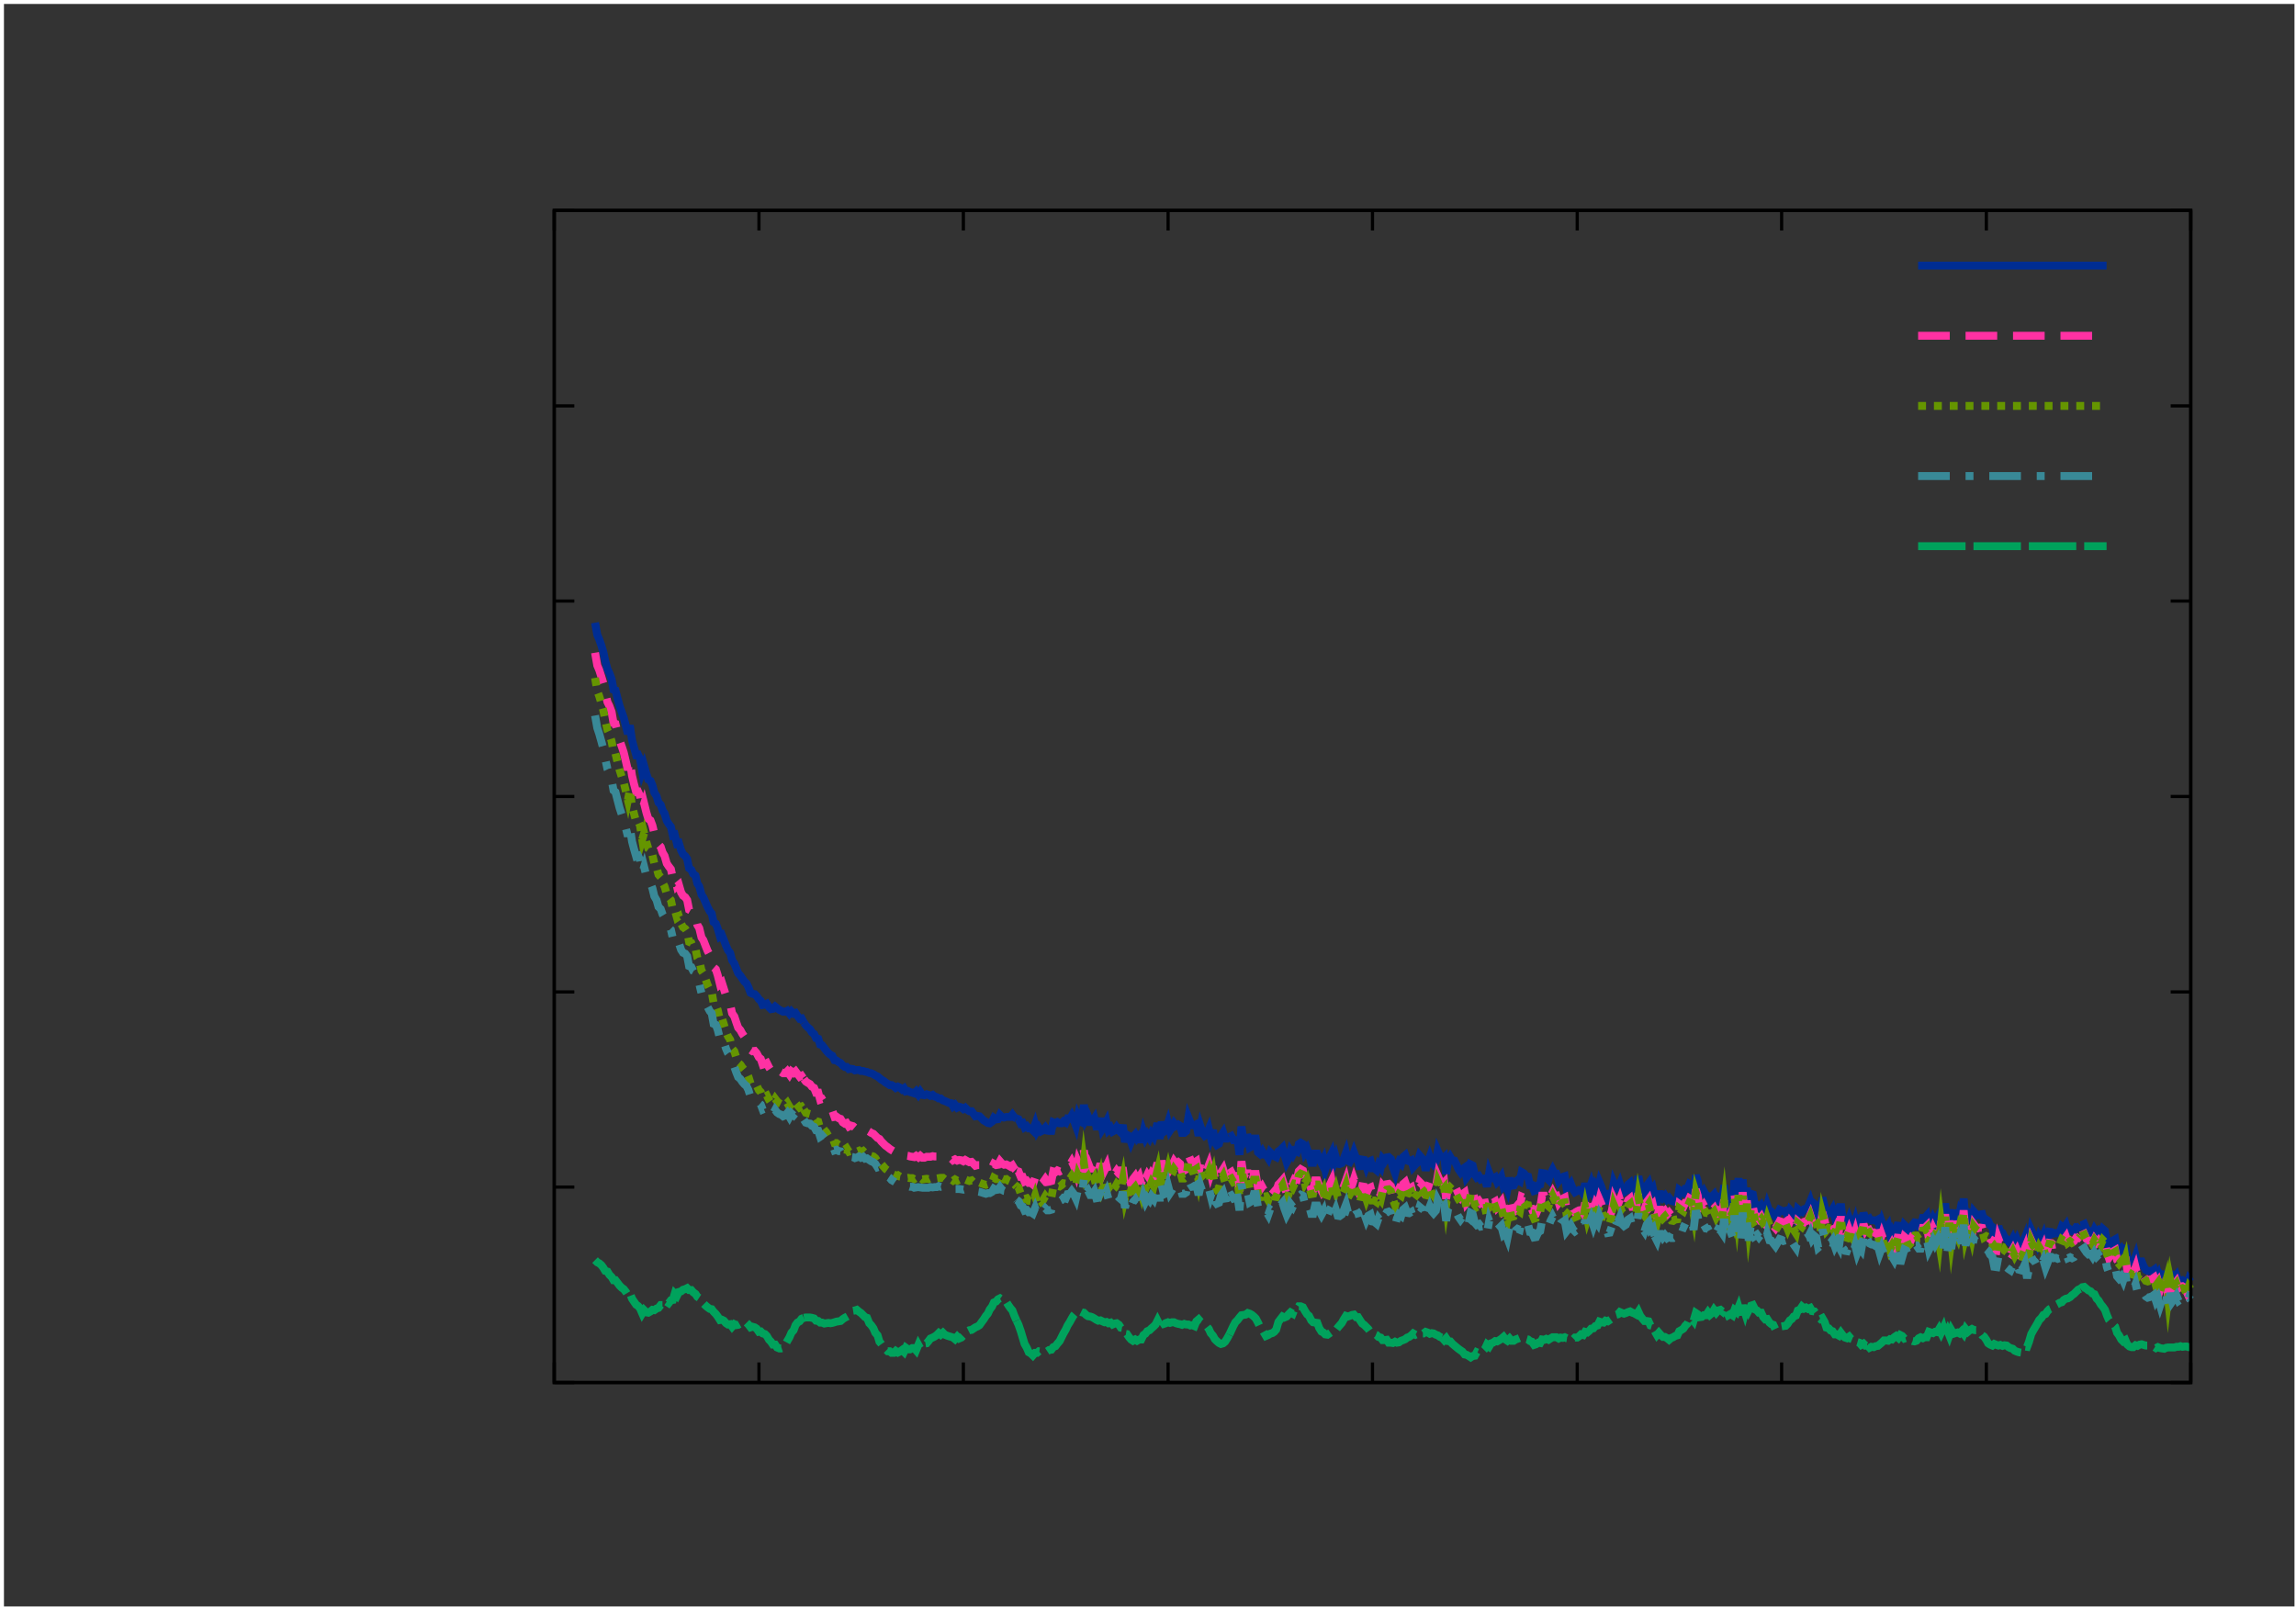 <?xml version="1.0" encoding="UTF-8" standalone="no"?>
<!-- Created with Inkscape (http://www.inkscape.org/) -->

<svg
   xmlns:dc="http://purl.org/dc/elements/1.1/"
   xmlns:cc="http://creativecommons.org/ns#"
   xmlns:rdf="http://www.w3.org/1999/02/22-rdf-syntax-ns#"
   xmlns:svg="http://www.w3.org/2000/svg"
   xmlns="http://www.w3.org/2000/svg"
   xmlns:sodipodi="http://sodipodi.sourceforge.net/DTD/sodipodi-0.dtd"
   xmlns:inkscape="http://www.inkscape.org/namespaces/inkscape"
   id="svg8840"
   version="1.1"
   inkscape:version="0.48.2 r9819"
   width="450"
   height="315"
   xml:space="preserve"
   sodipodi:docname="PqdotNorms5b.svg"><rect width="100%" height="100%" fill="#333333" stroke="none"/><defs
     id="defs8844" /><sodipodi:namedview
     pagecolor="#ffffff"
     bordercolor="#666666"
     borderopacity="1"
     objecttolerance="10"
     gridtolerance="10"
     guidetolerance="10"
     inkscape:pageopacity="0"
     inkscape:pageshadow="2"
     inkscape:window-width="1366"
     inkscape:window-height="713"
     id="namedview8842"
     showgrid="false"
     inkscape:zoom="1.4984127"
     inkscape:cx="303.48547"
     inkscape:cy="136.84738"
     inkscape:window-x="0"
     inkscape:window-y="26"
     inkscape:window-maximized="1"
     inkscape:current-layer="g8848" /><g
     id="g8848"
     inkscape:groupmode="layer"
     inkscape:label="ink_ext_XXXXXX"
     transform="matrix(1.25,0,0,-1.25,0,315)"><path
       inkscape:connector-curvature="0"
       id="path8852"
       style="fill:none;stroke:#000000;stroke-width:0.5;stroke-linecap:butt;stroke-linejoin:miter;stroke-miterlimit:10;stroke-opacity:1;stroke-dasharray:none"
       d="m 86.9,35.2 3.15,0 m 253.45,0 -3.15,0" /><path
       inkscape:connector-curvature="0"
       id="path8854"
       style="fill:none;stroke:#000000;stroke-width:0.5;stroke-linecap:butt;stroke-linejoin:miter;stroke-miterlimit:10;stroke-opacity:1;stroke-dasharray:none"
       d="m 86.9,65.85 3.15,0 m 253.45,0 -3.15,0 m -253.45,30.6 3.15,0 m 253.45,0 -3.15,0 M 86.9,127.1 l 3.15,0 m 253.45,0 -3.15,0 m -253.45,30.65 3.15,0 m 253.45,0 -3.15,0 m -253.45,30.6 3.15,0 m 253.45,0 -3.15,0 M 86.9,219 l 3.15,0 m 253.45,0 -3.15,0 M 86.9,35.2 l 0,3.15 m 0,180.65 0,-3.15 M 119,35.2 l 0,3.15 m 0,180.65 0,-3.15 m 32.05,-180.65 0,3.15 m 0,180.65 0,-3.15 m 32.1,-180.65 0,3.15 m 0,180.65 0,-3.15 M 215.2,35.2 l 0,3.15 m 0,180.65 0,-3.15 m 32.1,-180.65 0,3.15 m 0,180.65 0,-3.15 m 32.05,-180.65 0,3.15 m 0,180.65 0,-3.15 m 32.1,-180.65 0,3.15 m 0,180.65 0,-3.15 M 343.5,35.2 l 0,3.15 m 0,180.65 0,-3.15" /><path
       inkscape:connector-curvature="0"
       id="path8856"
       style="fill:none;stroke:#000000;stroke-width:0.5;stroke-linecap:butt;stroke-linejoin:miter;stroke-miterlimit:10;stroke-opacity:1;stroke-dasharray:none"
       d="m 86.9,35.2 256.6,0 0,183.8 -256.6,0 0,-183.8 z" /><g
       id="g9494"
       style="stroke:#002d93;stroke-opacity:1;stroke-width:1.24;stroke-miterlimit:4;stroke-dasharray:none"><path
         d="m 300.75,210.35 29.55,0 m -237,-56 0.35,-1.9 0.3,-0.7 0.35,-1 0.3,-1 0.3,-1.4 0.35,-1.3 0.3,-0.6 0.35,-0.95 0.3,-1.65 0.3,-0.1 0.35,-1.35 0.3,-1.1 0.35,-1 0.3,-0.85 0.35,-1.35 0.3,-1.2 0.3,1.35 0.35,-2.3 0.3,-1.15 0.35,-1.2 0.3,0.05 0.3,-0.65 0.35,-1.95 0.3,0.85 0.35,-1.25 0.3,-0.9 0.35,-0.2 0.3,-0.7 0.3,-1.15 0.35,-0.55 0.3,-1 0.35,-0.35 0.3,-0.9 0.3,-0.45 0.35,-1.15 0.3,-0.5 0.35,-0.45 0.3,-1.35 0.3,0.1 0.35,-1.4 0.3,0.1 0.35,-1.15 0.3,-0.6 0.35,-0.3 0.3,-0.45 0.3,-1.45 0.35,-0.25 0.3,-0.65 0.35,-0.25 0.3,-1.25 0.3,-0.45 0.35,-1.3 0.3,-0.45 0.35,-0.8 0.3,-0.7 0.35,-0.65 0.3,-0.35 0.3,-1.35 0.35,-0.25 0.3,-0.8 0.35,-1.2 0.3,0.2 0.3,-0.75 0.35,-0.9 0.3,-0.7 0.35,-0.45 0.3,-1.15 0.35,-0.5 0.3,-0.75 0.3,-0.75 0.35,-0.4 0.3,-0.45 0.35,-0.5 0.3,-0.25 0.3,-0.6 0.35,-0.9 0.3,-0.15 0.35,-0.05 0.3,-0.3 0.35,-0.5 0.3,-0.25 0.3,-0.65 0.35,0.05 0.3,0.15 0.35,-0.55 0.3,-0.3 0.3,0.05 0.35,0.35 0.3,-0.25 0.35,-0.25 0.3,-0.15 0.3,-0.15 0.35,0 0.3,0.15 0.35,-0.45 0.3,0.35 0.35,-0.35 0.3,0.1 0.3,-0.45 0.35,-0.45 0.3,0.05 0.35,-0.65"
         style="fill:none;stroke:#002d93;stroke-width:1.24;stroke-linecap:butt;stroke-linejoin:miter;stroke-miterlimit:4;stroke-opacity:1;stroke-dasharray:none"
         id="path8858"
         inkscape:connector-curvature="0" /><path
         d="m 126.05,91.65 0.3,-0.45 0.3,-0.3 0.35,-0.3 0.3,-0.5 0.35,-0.25 0.3,-0.65 0.35,-0.1 0.3,-0.9 0.3,-0.1 0.35,-0.45 0.3,-0.4 0.35,-0.4 0.3,-0.25 0.3,-0.15 0.35,-0.7 0.3,-0.05 0.35,-0.25 0.3,-0.15 0.35,-0.4 0.3,-0.2 0.3,0 0.35,-0.35 0.3,0.05 0.35,-0.05 0.3,-0.2 0.3,0.05 0.35,0 0.3,-0.15 0.35,0 0.3,-0.1 0.3,-0.05 0.35,-0.15 0.3,-0.05 0.35,-0.15 0.3,-0.2 0.35,-0.15 0.3,-0.25 0.3,-0.25 0.35,-0.2 0.3,-0.25 0.35,-0.2 0.3,-0.2 0.3,0 0.35,-0.2 0.3,-0.25 0.35,0.2 0.3,-0.15 0.35,-0.3 0.3,0.2 0.3,-0.5 0.35,0.05 0.3,-0.15 0.35,-0.1 0.3,-0.1 0.3,0.3 0.35,-0.5 0.3,0.45 0.35,-0.5 0.3,-0.05 0.35,0.15 0.3,-0.1 0.3,-0.15 0.35,0.15 0.3,-0.25 0.35,-0.1 0.3,-0.2 0.3,0 0.35,-0.3 0.3,-0.1 0.35,-0.15 0.3,-0.15 0.35,-0.05 0.3,-0.5 0.3,0.25 0.35,-0.45 0.3,0.15 0.35,-0.1 0.3,-0.25 0.3,0.2 0.35,-0.35 0.3,-0.2 0.35,0 0.3,-0.4 0.3,-0.4 0.35,0.05 0.3,-0.05 0.35,-0.35 0.3,-0.3 0.35,-0.2 0.3,-0.2 0.3,-0.05 0.35,0.25 0.3,0.6 0.35,-0.25 0.3,0.05 0.3,0.65 0.35,-0.35 0.3,-0.05 0.35,0.1 0.65,0 0.3,0.35 0.3,-0.4 0.35,-0.2"
         style="fill:none;stroke:#002d93;stroke-width:1.24;stroke-linecap:butt;stroke-linejoin:miter;stroke-miterlimit:4;stroke-opacity:1;stroke-dasharray:none"
         id="path8860"
         inkscape:connector-curvature="0" /><path
         d="m 159.4,76.6 0.3,-0.1 0.35,-0.7 0.3,0.1 0.3,-0.7 0.35,0.2 0.3,-0.35 0.35,0 0.3,-0.3 0.35,0.95 0.3,-1.05 0.3,0.5 0.35,-0.55 0.3,0.15 0.35,0.4 0.3,-0.45 0.3,-0.05 0.35,0 0.3,1.35 0.35,-0.15 0.3,0.2 0.35,-0.2 0.3,0 0.3,0.3 0.35,-0.2 0.3,0.65 0.35,-0.05 0.3,0.5 0.3,-0.65 0.35,-0.95 0.3,1.5 0.35,-0.8 0.3,-0.15 0.3,2.75 0.35,-2.3 0.3,0.5 0.35,-0.9 0.3,0 0.35,0.55 0.3,-1.25 0.3,0 0.35,1.3 0.3,-1.7 0.35,0.55 0.3,0.6 0.3,-1.3 0.35,0.35 0.3,-0.6 0.35,0.2 0.3,0.45 0.35,-0.5 0.3,-0.3 0.3,1.2 0.35,-2.7 0.3,1.15 0.35,-0.2 0.3,-0.9 0.3,0.75 0.35,0.4 0.3,-0.6 0.35,0.4 0.3,-1.05 0.35,1.6 0.3,-0.9 0.3,0.55 0.35,-0.55 0.3,0.7 0.35,-0.5 0.3,1.05 0.3,1.05 0.35,-2.45 0.3,2.7 0.35,-1.55 0.3,0.25 0.35,1.1 0.3,-1.2 0.3,0.45 0.35,0.7 0.3,-0.4 0.35,0.2 0.3,-0.2 0.3,-1.1 0.35,0 0.3,0.25 0.35,2.15 0.3,-0.75 0.3,-0.45 0.35,0 0.3,0.15 0.35,-1.8 0.3,1.45 0.35,-1.05 0.3,-0.4 0.3,0.2 0.35,0.85 0.3,-1.25 0.35,1.1 0.3,-1.9 0.3,-0.45 0.35,0.2 0.3,1.2 0.35,0.55 0.3,-0.95 0.35,0 0.3,0.25"
         style="fill:none;stroke:#002d93;stroke-width:1.24;stroke-linecap:butt;stroke-linejoin:miter;stroke-miterlimit:4;stroke-opacity:1;stroke-dasharray:none"
         id="path8862"
         inkscape:connector-curvature="0" /><path
         d="m 192.75,73.7 0.3,0.15 0.35,-0.65 0.65,0 0.3,-2.3 0.3,4.45 0.35,-2.35 0.3,0.55 0.35,0.05 0.3,-1.55 0.35,0.2 0.3,1.2 0.3,0 0.35,-2.15 0.3,-0.25 0.35,0.45 0.3,-0.55 0.3,0 0.35,-0.55 0.3,0.9 0.35,-0.35 0.3,-0.25 0.3,-0.15 0.35,0.9 0.3,0.2 0.35,0.35 0.3,-1.1 0.35,-1.15 0.3,0.55 0.3,1.2 0.35,-0.55 0.3,0.6 0.35,-0.15 0.3,1.2 0.3,0.2 0.35,-0.2 0.3,-1.35 0.35,0.55 0.3,-0.85 0.35,-1.3 0.3,0 0.3,1.45 0.35,0 0.3,-0.85 0.35,-0.65 0.3,0.6 0.3,-1.6 0.35,1 0.3,0.85 0.35,0.7 0.3,-1.6 0.35,1 0.3,-1.05 0.3,-0.05 0.35,0.15 0.3,0.7 0.35,0.95 0.3,-1.3 0.3,-0.15 0.35,0.65 0.3,0.85 0.35,-0.95 0.3,-0.4 0.35,-1.3 0.3,1.5 0.3,-0.05 0.35,-1.05 0.3,0.75 0.35,0.15 0.3,-1.15 0.3,0 0.35,-0.3 0.3,0.85 0.35,-0.45 0.3,1.35 0.3,-0.35 0.35,0.6 0.3,0.05 0.35,-0.3 0.3,-1.25 0.35,-0.95 0.3,1.2 0.3,0.6 0.35,-0.35 0.3,1.05 0.35,0.3 0.3,-0.85 0.3,-0.1 0.35,0.15 0.3,-1.05 0.35,0.4 0.3,0.25 0.35,1.15 0.3,-0.35 0.3,-0.3 0.35,-1.7 0.3,1.15 0.35,1 0.3,-0.8 0.3,-0.4 0.35,0.4 0.3,1.7 0.35,-0.8 0.3,-0.55"
         style="fill:none;stroke:#002d93;stroke-width:1.24;stroke-linecap:butt;stroke-linejoin:miter;stroke-miterlimit:4;stroke-opacity:1;stroke-dasharray:none"
         id="path8864"
         inkscape:connector-curvature="0" /><path
         d="m 226.1,70.15 0.35,0.35 0.3,-2.6 0.3,2.05 0.35,0.6 0.3,-0.5 0.35,-0.05 0.3,-0.6 0.3,-0.7 0.35,-0.5 0.3,0.45 0.35,0.25 0.3,-1.55 0.35,0.45 0.3,1.6 0.3,-0.15 0.35,-1.45 0.3,-0.45 0.35,0.2 0.3,-0.5 0.3,0.1 0.35,0.05 0.3,-1.3 0.35,2.15 0.3,-0.8 0.3,-0.05 0.35,0.2 0.3,-0.75 0.35,0.35 0.3,0.45 0.35,-1.5 0.3,0.3 0.3,-0.75 0.35,1.8 0.3,-1.25 0.35,0.05 0.3,0.6 0.3,0.25 0.35,-0.2 0.3,1.45 0.35,-0.2 0.3,-0.4 0.35,-0.1 0.3,-1.35 0.3,0 0.35,-0.9 0.3,0.1 0.35,0.8 0.3,0.1 0.3,1.8 0.35,-0.05 0.3,-0.65 0.35,-0.35 0.3,0.9 0.35,0.65 0.3,-0.6 0.3,0 0.35,-1.1 0.3,0.4 0.35,0.2 0.3,0.1 0.3,-1.9 0.35,0.35 0.3,0.4 0.35,-0.9 0.3,-0.45 0.35,0.2 0.3,0.15 0.3,0 0.35,-0.55 0.3,1.6 0.35,-1.7 0.3,0.75 0.3,0.85 0.35,-1.2 0.3,0.9 0.35,-0.65 0.3,1.2 0.3,-0.7 0.35,-1.1 0.3,0 0.35,-1.1 0.3,0 0.35,1.05 0.3,1.75 0.3,-0.7 0.35,-0.2 0.3,0.75 0.35,-1.1 0.3,-0.2 0.3,0.2 0.35,1 0.3,0.25 0.35,-1.3 0.3,0 0.35,0.1 0.3,2.25 0.3,-1.45 0.35,-0.9 0.3,-0.4 0.35,1.25 0.3,0.4 0.3,-1.15 0.35,0.4 0.3,-1.4"
         style="fill:none;stroke:#002d93;stroke-width:1.24;stroke-linecap:butt;stroke-linejoin:miter;stroke-miterlimit:4;stroke-opacity:1;stroke-dasharray:none"
         id="path8866"
         inkscape:connector-curvature="0" /><path
         d="m 259.45,64.3 0.35,-0.7 0.3,1.15 0.35,0 0.3,-0.55 0.3,0.3 0.35,-0.6 0.3,0.25 0.35,-0.45 0.3,-0.1 0.3,0.15 0.35,0 0.3,1.65 0.35,-0.25 0.3,-0.2 0.3,0.65 0.35,0.05 0.3,0.7 0.35,-0.2 0.3,-1.7 0.35,3.25 0.3,-0.9 0.3,-2.1 0.35,0.05 0.3,0.45 0.35,-0.65 0.3,-0.1 0.3,-0.6 0.35,0.55 0.3,0.3 0.35,-0.95 0.3,0.6 0.35,-0.15 0.3,-0.5 0.3,2.45 0.35,-3.4 0.3,0.55 0.35,0.55 0.3,-0.8 0.3,3.85 0.35,-2.95 0.3,3.3 0.35,-5.05 0.3,4.85 0.35,-4.25 0.3,2.95 0.3,-3.7 0.35,2.75 0.3,-0.1 0.35,-1.9 0.3,0.15 0.3,-0.35 0.35,0.4 0.3,-0.6 0.35,-0.5 0.3,1.1 0.35,-1 0.3,0 0.3,-0.4 0.35,-0.4 0.3,0.4 0.35,0.7 0.3,-0.15 0.3,-0.1 0.35,0.1 0.3,-0.8 0.35,0.9 0.3,-0.35 0.3,-0.5 0.35,-0.6 0.3,1.6 0.35,-0.3 0.3,-0.15 0.35,0.45 0.3,0.1 0.3,0.25 0.35,0.85 0.3,-1 0.35,0.6 0.3,-0.25 0.3,-1.85 0.35,0.25 0.3,2.85 0.35,-1.35 0.3,-1.3 0.35,0.45 0.3,-0.15 0.3,0.5 0.35,-1.2 0.3,0.65 0.35,-0.75 0.3,2.2 0.3,-2.6 0.35,-0.55 0.3,-0.15 0.35,0.95 0.3,-0.85 0.35,-0.45 0.3,0.95 0.3,-1.3 0.35,0.95 0.3,-0.55 0.35,2.15 0.3,-0.85 0.3,0.5"
         style="fill:none;stroke:#002d93;stroke-width:1.24;stroke-linecap:butt;stroke-linejoin:miter;stroke-miterlimit:4;stroke-opacity:1;stroke-dasharray:none"
         id="path8868"
         inkscape:connector-curvature="0" /><path
         d="m 292.8,61.45 0.35,-0.65 0.3,-0.15 0.35,0 0.3,-0.1 0.35,0.2 0.3,-1.3 0.3,0.95 0.35,-1 0.3,-0.05 0.35,0.5 0.3,-1.4 0.3,0.55 0.35,-0.75 0.3,0.8 0.35,1.25 0.3,-2.95 0.3,1.1 0.35,1.45 0.3,-0.3 0.35,-0.85 0.3,0.25 0.35,0.9 0.3,0.4 0.3,-0.05 0.35,-0.65 0.3,0 0.35,1.4 0.3,0 0.3,0.35 0.35,-2.1 0.3,0.7 0.35,0.95 0.3,-0.6 0.35,0.65 0.3,-1.9 0.3,3.05 0.35,-2.95 0.3,4.15 0.35,-4.35 0.3,3.4 0.3,-2.9 0.35,2.8 0.3,-1.3 0.35,-0.8 0.3,1.5 0.35,-0.85 0.3,3.25 0.3,-3.6 0.35,1.5 0.3,-0.15 0.35,-1.5 0.3,1.7 0.3,-0.35 0.35,-0.2 0.3,0.1 0.35,0.05 0.3,-1.1 0.35,0.25 0.3,-0.2 0.3,-0.7 0.35,-0.25 0.3,-1.65 0.35,-0.1 0.3,1.85 0.3,-0.85 0.35,-0.2 0.3,-0.65 0.35,-0.3 0.3,-0.4 0.3,-0.2 0.35,0.65 0.3,-0.8 0.35,0.7 0.3,-0.75 0.35,-0.15 0.3,0.4 0.3,0.75 0.35,-2.4 0.3,1.55 0.35,2.05 0.3,-0.65 0.3,-0.3 0.35,-1 0.3,1 0.35,-0.6 0.3,0.7 0.35,-1.45 0.3,0.9 0.3,1.15 0.35,-0.05 0.3,-0.25 0.35,0.1 0.3,-0.05 0.3,0.1 0.35,0.95 0.3,-0.25 0.35,0.5 0.3,-0.95 0.35,0.25 0.3,-0.25 0.3,0.05 0.35,0.55 0.3,-0.05 0.35,0.35"
         style="fill:none;stroke:#002d93;stroke-width:1.24;stroke-linecap:butt;stroke-linejoin:miter;stroke-miterlimit:4;stroke-opacity:1;stroke-dasharray:none"
         id="path8870"
         inkscape:connector-curvature="0" /><path
         d="m 326.2,59.85 0.3,0.05 0.3,0.15 0.35,-0.85 0.3,-0.25 0.35,0 0.3,-0.45 0.3,0.7 0.35,-0.55 0.3,0.35 0.35,-0.4 0.3,0.7 0.35,-0.3 0.3,-1.75 0.3,-0.85 0.35,0.5 0.3,0.55 0.35,0.2 0.3,-1.55 0.3,-0.35 0.35,0.4 0.3,-0.6 0.35,1.15 0.3,-2.1 0.35,-0.3 0.3,-0.15 0.3,-0.1 0.35,0.95 0.3,-1.35 0.35,0.55 0.3,0 0.3,-0.75 0.35,-0.6 0.3,-0.15 0.35,0 0.3,-0.05 0.35,0.25 0.3,-1.1 0.3,0.45 0.35,-1.4 0.3,0.95 0.35,-0.45 0.3,1.3 0.3,-3 0.35,3 0.3,-1.65 0.35,0.6 0.3,0.4 0.35,-1.05 0.3,0.2 0.3,0.1 0.35,-0.25 0.3,-0.65 0.35,1.05 0.3,-0.4"
         style="fill:none;stroke:#002d93;stroke-width:1.24;stroke-linecap:butt;stroke-linejoin:miter;stroke-miterlimit:4;stroke-opacity:1;stroke-dasharray:none"
         id="path8872"
         inkscape:connector-curvature="0" /></g><g
       id="g9504"
       style="stroke:#ff31a3;stroke-opacity:1;stroke-width:1.24;stroke-miterlimit:4;stroke-dasharray:4.96,2.48;stroke-dashoffset:0"><path
         d="m 300.75,199.35 29.55,0 m -237,-49.7 0.35,-2 0.3,-0.7 0.35,-1.1 0.3,-1 0.3,-1.5 0.35,-1.45 0.3,-0.6 0.35,-0.95 0.3,-1.75 0.3,-0.1 0.35,-1.45 0.3,-1.15 0.35,-1 0.3,-0.9 0.35,-1.45 0.3,-1.3 0.3,1.5 0.35,-2.4 0.3,-1.25 0.35,-1.3 0.3,0.05 0.3,-0.65 0.35,-2.15 0.3,0.95 0.35,-1.4 0.3,-1 0.35,-0.25 0.3,-0.8 0.3,-1.25 0.35,-0.65 0.3,-1.05 0.35,-0.4 0.3,-0.9 0.3,-0.5 0.35,-1.2 0.3,-0.45 0.35,-0.45 0.3,-1.4 0.3,0.15 0.35,-1.45 0.3,0.25 0.35,-1.2 0.3,-0.5 0.35,-0.25 0.3,-0.45 0.3,-1.5 0.35,-0.2 0.3,-0.65 0.35,-0.25 0.3,-1.3 0.3,-0.5 0.35,-1.45 0.3,-0.45 0.35,-0.9 0.3,-0.75 0.35,-0.65 0.3,-0.45 0.3,-1.5 0.35,-0.3 0.3,-0.95 0.35,-1.4 0.3,0.25 0.3,-0.95 0.35,-1.1 0.3,-0.8 0.35,-0.55 0.3,-1.4 0.35,-0.5 0.3,-0.9 0.3,-0.85 0.35,-0.4 0.3,-0.55 0.35,-0.5 0.3,-0.3 0.3,-0.7 0.35,-1.05 0.3,-0.2 0.35,0.05 0.3,-0.35 0.35,-0.65 0.3,-0.25 0.3,-0.9 0.35,0.1 0.3,0.15 0.35,-0.7 0.3,-0.45 0.3,0 0.35,0.55 0.3,-0.35 0.35,-0.3 0.3,-0.15 0.3,-0.2 0.35,0 0.3,0.3 0.35,-0.5 0.3,0.5 0.35,-0.25 0.3,0.25 0.3,-0.4 0.35,-0.45 0.3,0.15 0.35,-0.5"
         style="fill:none;stroke:#ff31a3;stroke-width:1.24;stroke-linecap:butt;stroke-linejoin:miter;stroke-miterlimit:4;stroke-opacity:1;stroke-dasharray:4.96,2.48;stroke-dashoffset:0"
         id="path8874"
         inkscape:connector-curvature="0" /><path
         d="m 126.05,82.8 0.3,-0.4 0.3,-0.2 0.35,-0.2 0.3,-0.4 0.35,-0.2 0.3,-0.75 0.35,0 0.3,-1.1 0.3,0.1 0.35,-0.55 0.3,-0.45 0.35,-0.5 0.3,-0.25 0.3,-0.05 0.35,-1 0.3,0.05 0.35,-0.25 0.3,-0.1 0.35,-0.55 0.3,-0.2 0.3,0.1 0.35,-0.55 0.3,0.15 0.35,-0.1 0.3,-0.25 0.3,0.1 0.35,0 0.3,-0.25 0.35,0.05 0.3,-0.25 0.3,-0.05 0.35,-0.2 0.3,-0.2 0.35,-0.15 0.3,-0.3 0.35,-0.35 0.3,-0.15 0.3,-0.4 0.35,-0.35 0.3,-0.3 0.35,-0.25 0.3,-0.25 0.3,-0.2 0.35,-0.2 0.3,-0.2 0.35,0.05 0.3,-0.15 0.35,-0.15 0.3,0.05 0.3,-0.25 0.35,-0.05 0.3,-0.1 0.35,-0.05 0.3,-0.05 0.3,0.2 0.35,-0.25 0.3,0.25 0.35,-0.3 0.3,0 0.35,0.15 0.6,0 0.35,0.1 0.3,-0.05 0.95,0 0.35,-0.05 0.3,-0.1 0.35,-0.05 0.3,-0.1 0.35,0 0.3,-0.3 0.3,0.15 0.35,-0.2 0.3,0.1 0.35,-0.05 0.3,-0.15 0.3,0.2 0.35,-0.2 0.3,-0.15 0.35,0.05 0.3,-0.3 0.3,-0.3 0.35,0.1 0.3,0 0.35,-0.25 0.3,-0.2 0.35,-0.1 0.3,-0.05 0.3,-0.05 0.35,0.25 0.3,0.6 0.35,-0.2 0.3,0.05 0.3,0.55 0.35,-0.4 0.3,-0.15 0.35,0.05 0.3,-0.15 0.35,-0.2 0.3,0.2 0.3,-0.5 0.35,-0.35"
         style="fill:none;stroke:#ff31a3;stroke-width:1.24;stroke-linecap:butt;stroke-linejoin:miter;stroke-miterlimit:4;stroke-opacity:1;stroke-dasharray:4.96,2.48;stroke-dashoffset:0"
         id="path8876"
         inkscape:connector-curvature="0" /><path
         d="m 159.4,68.4 0.3,-0.1 0.35,-0.85 0.3,0 0.3,-0.75 0.35,0.15 0.3,-0.35 0.35,0 0.3,-0.25 0.35,1.05 0.3,-1 0.3,0.55 0.35,-0.5 0.3,0.25 0.35,0.5 0.3,-0.45 0.3,0.05 0.35,0.1 0.3,1.5 0.35,-0.1 0.3,0.25 0.35,-0.15 0.3,0.15 0.3,0.35 0.35,-0.2 0.3,0.75 0.35,0 0.3,0.5 0.3,-0.6 0.35,-1.05 0.3,1.6 0.35,-0.85 0.3,-0.15 0.3,2.8 0.35,-2.4 0.3,0.45 0.35,-0.9 0.3,0 0.35,0.65 0.3,-1.3 0.3,0.1 0.35,1.35 0.3,-1.75 0.35,0.7 0.3,0.65 0.3,-1.3 0.35,0.45 0.3,-0.65 0.35,0.3 0.3,0.45 0.35,-0.45 0.3,-0.25 0.3,1.25 0.35,-2.8 0.3,1.2 0.35,-0.15 0.3,-0.95 0.3,0.85 0.35,0.45 0.3,-0.65 0.35,0.55 0.3,-1.1 0.35,1.7 0.3,-0.95 0.3,0.65 0.35,-0.55 0.3,0.7 0.35,-0.5 0.3,1.15 0.3,1.1 0.35,-2.55 0.3,2.9 0.35,-1.6 0.3,0.2 0.35,1.3 0.3,-1.25 0.3,0.5 0.35,0.75 0.3,-0.4 0.35,0.25 0.3,-0.25 0.3,-1.1 0.35,0.05 0.3,0.2 0.35,2.3 0.3,-0.75 0.3,-0.55 0.35,0.05 0.3,0.2 0.35,-1.8 0.3,1.55 0.35,-1.15 0.3,-0.35 0.3,0.25 0.35,0.9 0.3,-1.3 0.35,1.1 0.3,-1.95 0.3,-0.55 0.35,0.25 0.3,1.25 0.35,0.55 0.3,-0.95 0.35,0.05 0.3,0.25"
         style="fill:none;stroke:#ff31a3;stroke-width:1.24;stroke-linecap:butt;stroke-linejoin:miter;stroke-miterlimit:4;stroke-opacity:1;stroke-dasharray:4.96,2.48;stroke-dashoffset:0"
         id="path8878"
         inkscape:connector-curvature="0" /><path
         d="m 192.75,68 0.3,0.2 0.35,-0.7 0.3,0.1 0.35,0 0.3,-2.4 0.3,4.7 0.35,-2.45 0.3,0.55 0.35,0 0.3,-1.6 0.35,0.25 0.3,1.25 0.3,0 0.35,-2.25 0.3,-0.25 0.35,0.5 0.3,-0.55 0.3,0 0.35,-0.6 0.3,1.05 0.35,-0.3 0.3,-0.25 0.3,-0.1 0.35,1.1 0.3,0.3 0.35,0.4 0.3,-1 0.35,-1.1 0.3,0.7 0.3,1.35 0.35,-0.45 0.3,0.7 0.35,-0.1 0.3,1.3 0.3,0.3 0.35,-0.2 0.3,-1.35 0.35,0.6 0.3,-0.9 0.35,-1.35 0.3,0 0.3,1.45 0.35,0 0.3,-0.9 0.35,-0.7 0.3,0.6 0.3,-1.7 0.35,1.05 0.3,0.8 0.35,0.75 0.3,-1.65 0.35,1.05 0.3,-1.1 0.3,-0.05 0.35,0.2 0.3,0.7 0.35,1 0.3,-1.3 0.3,-0.15 0.35,0.65 0.3,0.95 0.35,-1 0.3,-0.4 0.35,-1.35 0.3,1.6 0.3,-0.05 0.35,-1.05 0.3,0.8 0.35,0.15 0.3,-1.15 0.3,-0.05 0.35,-0.25 0.3,0.8 0.35,-0.45 0.3,1.35 0.3,-0.35 0.35,0.6 0.3,0.05 0.35,-0.35 0.3,-1.25 0.35,-1 0.3,1.25 0.3,0.55 0.35,-0.3 0.3,1.05 0.35,0.3 0.3,-0.85 0.3,-0.15 0.35,0.2 0.3,-1.1 0.35,0.45 0.3,0.3 0.35,1.2 0.3,-0.3 0.3,-0.3 0.35,-1.65 0.3,1.2 0.35,1 0.3,-0.8 0.3,-0.4 0.35,0.45 0.3,1.75 0.35,-0.8 0.3,-0.55"
         style="fill:none;stroke:#ff31a3;stroke-width:1.24;stroke-linecap:butt;stroke-linejoin:miter;stroke-miterlimit:4;stroke-opacity:1;stroke-dasharray:4.96,2.48;stroke-dashoffset:0"
         id="path8880"
         inkscape:connector-curvature="0" /><path
         d="m 226.1,66.25 0.35,0.35 0.3,-2.6 0.3,2.05 0.35,0.65 0.3,-0.4 0.35,-0.15 0.3,-0.6 0.3,-0.7 0.35,-0.55 0.3,0.45 0.35,0.25 0.3,-1.6 0.35,0.45 0.3,1.65 0.3,-0.1 0.35,-1.55 0.3,-0.4 0.35,0.25 0.3,-0.45 0.3,0.1 0.35,0.05 0.3,-1.3 0.35,2.15 0.3,-0.85 0.3,0 0.35,0.2 0.3,-0.9 0.35,0.4 0.3,0.4 0.35,-1.5 0.3,0.2 0.3,-0.8 0.35,1.9 0.3,-1.35 0.35,0.05 0.3,0.65 0.3,0.35 0.35,-0.2 0.3,1.55 0.35,-0.15 0.3,-0.4 0.35,-0.1 0.3,-1.35 0.3,0.05 0.35,-0.8 0.3,0.05 0.35,0.85 0.3,0.1 0.3,1.9 0.35,0 0.3,-0.7 0.35,-0.3 0.3,0.9 0.35,0.65 0.3,-0.6 0.3,0.05 0.35,-1.1 0.3,0.4 0.35,0.25 0.3,0.15 0.3,-1.9 0.35,0.4 0.3,0.35 0.35,-0.8 0.3,-0.4 0.35,0.2 0.3,0.15 0.3,0.05 0.35,-0.5 0.3,1.65 0.35,-1.65 0.3,0.85 0.3,0.85 0.35,-1.1 0.3,0.9 0.35,-0.55 0.3,1.2 0.3,-0.7 0.35,-1.05 0.3,0 0.35,-1 0.3,0 0.35,1.05 0.3,1.75 0.3,-0.65 0.35,-0.2 0.3,0.8 0.35,-1.1 0.3,-0.25 0.3,0.25 0.35,1 0.3,0.25 0.35,-1.3 0.3,0 0.35,0.05 0.3,2.25 0.3,-1.45 0.35,-0.95 0.3,-0.4 0.35,1.25 0.3,0.4 0.3,-1.1 0.35,0.35 0.3,-1.35"
         style="fill:none;stroke:#ff31a3;stroke-width:1.24;stroke-linecap:butt;stroke-linejoin:miter;stroke-miterlimit:4;stroke-opacity:1;stroke-dasharray:4.96,2.48;stroke-dashoffset:0"
         id="path8882"
         inkscape:connector-curvature="0" /><path
         d="m 259.45,61.8 0.35,-0.75 0.3,1.25 0.35,0 0.3,-0.5 0.3,0.3 0.35,-0.55 0.3,0.3 0.35,-0.45 0.3,-0.05 0.3,0.2 0.35,0 0.3,1.65 0.35,-0.25 0.3,-0.2 0.3,0.65 0.35,0.05 0.3,0.65 0.35,-0.2 0.3,-1.65 0.35,3.25 0.3,-1 0.3,-2 0.35,0.05 0.3,0.45 0.35,-0.65 0.3,-0.05 0.3,-0.6 0.35,0.5 0.3,0.3 0.35,-0.85 0.3,0.6 0.35,-0.15 0.3,-0.5 0.3,2.45 0.35,-3.35 0.3,0.5 0.35,0.65 0.3,-0.85 0.3,3.85 0.35,-2.95 0.3,3.25 0.35,-4.9 0.3,4.8 0.35,-4.2 0.3,2.9 0.3,-3.6 0.35,2.75 0.3,-0.1 0.35,-1.85 0.3,0.2 0.3,-0.35 0.35,0.4 0.3,-0.6 0.35,-0.5 0.3,1.15 0.35,-1 0.3,-0.05 0.3,-0.4 0.35,-0.4 0.3,0.45 0.35,0.65 0.3,-0.1 0.3,-0.25 0.35,0.25 0.3,-0.8 0.35,0.85 0.3,-0.4 0.3,-0.55 0.35,-0.55 0.3,1.5 0.35,-0.3 0.3,-0.25 0.35,0.5 0.3,0.1 0.3,0.15 0.35,0.8 0.3,-0.95 0.35,0.5 0.3,-0.25 0.3,-1.85 0.35,0.25 0.3,2.75 0.35,-1.3 0.3,-1.3 0.35,0.45 0.3,-0.15 0.3,0.5 0.35,-1.15 0.3,0.7 0.35,-0.65 0.3,2.25 0.3,-2.5 0.35,-0.5 0.3,-0.1 0.35,0.95 0.3,-0.8 0.35,-0.45 0.3,0.95 0.3,-1.2 0.35,0.9 0.3,-0.55 0.35,2.1 0.3,-0.9 0.3,0.5"
         style="fill:none;stroke:#ff31a3;stroke-width:1.24;stroke-linecap:butt;stroke-linejoin:miter;stroke-miterlimit:4;stroke-opacity:1;stroke-dasharray:4.96,2.48;stroke-dashoffset:0"
         id="path8884"
         inkscape:connector-curvature="0" /><path
         d="m 292.8,59.65 0.35,-0.7 0.3,-0.2 0.35,0 0.3,-0.15 0.35,0.05 0.3,-1.25 0.3,0.95 0.35,-1 0.3,-0.05 0.35,0.55 0.3,-1.4 0.3,0.55 0.35,-0.7 0.3,0.85 0.35,1.25 0.3,-2.85 0.3,1.15 0.35,1.35 0.3,-0.25 0.35,-0.75 0.3,0.25 0.35,0.95 0.3,0.4 0.3,-0.05 0.35,-0.55 0.3,0 0.35,1.4 0.3,0 0.3,0.3 0.35,-2 0.3,0.65 0.35,0.95 0.3,-0.65 0.35,0.65 0.3,-1.85 0.3,3 0.35,-2.9 0.3,4 0.35,-4.3 0.3,3.3 0.3,-2.8 0.35,2.7 0.3,-1.3 0.35,-0.8 0.3,1.45 0.35,-0.85 0.3,3.2 0.3,-3.65 0.35,1.45 0.3,-0.15 0.35,-1.5 0.3,1.65 0.3,-0.4 0.35,-0.2 0.3,0.1 0.35,-0.05 0.3,-1.05 0.35,0.2 0.3,-0.1 0.3,-0.8 0.35,-0.2 0.3,-1.6 0.35,-0.05 0.3,1.9 0.3,-0.8 0.35,-0.15 0.3,-0.55 0.35,-0.25 0.3,-0.4 0.3,-0.2 0.35,0.65 0.3,-0.7 0.35,0.6 0.3,-0.75 0.35,-0.1 0.3,0.4 0.3,0.75 0.35,-2.35 0.3,1.55 0.35,2.05 0.3,-0.65 0.3,-0.3 0.35,-0.95 0.3,0.95 0.35,-0.6 0.3,0.65 0.35,-1.4 0.3,0.85 0.3,1.05 0.35,-0.05 0.3,-0.25 0.35,0.05 0.3,-0.05 0.3,0.15 0.35,0.85 0.3,-0.25 0.35,0.5 0.3,-0.85 0.35,0.25 0.3,-0.25 0.3,0.15 0.35,0.55 0.3,-0.05 0.35,0.4"
         style="fill:none;stroke:#ff31a3;stroke-width:1.24;stroke-linecap:butt;stroke-linejoin:miter;stroke-miterlimit:4;stroke-opacity:1;stroke-dasharray:4.96,2.48;stroke-dashoffset:0"
         id="path8886"
         inkscape:connector-curvature="0" /><path
         d="m 326.2,58.25 0.3,0.1 0.3,0.15 0.35,-0.8 0.3,-0.25 0.35,0 0.3,-0.45 0.3,0.65 0.35,-0.5 0.3,0.35 0.35,-0.45 0.3,0.65 0.35,-0.3 0.3,-1.75 0.3,-0.9 0.35,0.5 0.3,0.5 0.35,0.2 0.3,-1.55 0.3,-0.35 0.35,0.35 0.3,-0.6 0.35,1.1 0.3,-2.05 0.35,-0.2 0.3,-0.25 0.3,-0.1 0.35,0.95 0.3,-1.25 0.35,0.5 0.3,0.05 0.3,-0.7 0.35,-0.5 0.3,-0.1 0.35,0.1 0.3,0.05 0.35,0.25 0.3,-0.95 0.3,0.4 0.35,-1.3 0.3,0.95 0.35,-0.4 0.3,1.2 0.3,-2.9 0.35,2.95 0.3,-1.6 0.35,0.6 0.3,0.4 0.35,-1 0.3,0.25 0.3,0.05 0.35,-0.2 0.3,-0.65 0.35,1.05 0.3,-0.4"
         style="fill:none;stroke:#ff31a3;stroke-width:1.24;stroke-linecap:butt;stroke-linejoin:miter;stroke-miterlimit:4;stroke-opacity:1;stroke-dasharray:4.96,2.48;stroke-dashoffset:0"
         id="path8888"
         inkscape:connector-curvature="0" /></g><g
       id="g9514"><path
         d="m 300.75,188.35 29.55,0 m -237,-42.65 0.35,-2.05 0.3,-0.8 0.35,-1.15 0.3,-1.1 0.3,-1.55 0.35,-1.55 0.3,-0.65 0.35,-1.1 0.3,-1.65 0.3,-0.25 0.35,-1.45 0.3,-1.15 0.35,-1.1 0.3,-0.85 0.35,-1.45 0.3,-1.3 0.3,1.55 0.35,-2.45 0.3,-1.2 0.35,-1.3 0.3,0.1 0.3,-0.7 0.35,-2.2 0.3,1 0.35,-1.4 0.3,-1 0.35,-0.25 0.3,-0.8 0.3,-1.3 0.35,-0.65 0.3,-1.1 0.35,-0.4 0.3,-0.9 0.3,-0.55 0.35,-1.2 0.3,-0.5 0.35,-0.45 0.3,-1.4 0.3,-0.1 0.35,-1.25 0.3,0.2 0.35,-1.15 0.3,-0.55 0.35,-0.25 0.3,-0.45 0.3,-1.6 0.35,-0.15 0.3,-0.7 0.35,-0.2 0.3,-1.45 0.3,-0.45 0.35,-1.55 0.3,-0.45 0.35,-0.95 0.3,-0.85 0.35,-0.7 0.3,-0.4 0.3,-1.75 0.35,-0.3 0.3,-0.8 0.35,-1.55 0.3,0.3 0.3,-0.95 0.35,-1.15 0.3,-0.75 0.35,-0.55 0.3,-1.4 0.35,-0.4 0.3,-0.95 0.3,-0.85 0.35,-0.3 0.3,-0.45 0.35,-0.4 0.3,-0.35 0.3,-0.65 0.35,-1.1 0.3,-0.15 0.35,0.05 0.3,-0.2 0.35,-0.75 0.3,-0.3 0.3,-0.85 0.35,0.15 0.3,0.15 0.35,-0.7 0.3,-0.45 0.3,0.05 0.35,0.6 0.3,-0.4 0.35,-0.3 0.3,-0.15 0.3,-0.25 0.35,0.15 0.3,0.3 0.35,-0.6 0.3,0.55 0.35,-0.3 0.3,0.35 0.3,-0.35 0.35,-0.4 0.3,0.15 0.35,-0.45"
         style="fill:none;stroke:#659500;stroke-width:1.24;stroke-linecap:butt;stroke-linejoin:miter;stroke-miterlimit:10;stroke-opacity:1;stroke-dasharray:1.24,1.24;stroke-dashoffset:0"
         id="path8890"
         inkscape:connector-curvature="0" /><path
         d="m 126.05,78 0.3,-0.5 0.3,-0.1 0.35,-0.1 0.3,-0.4 0.35,-0.2 0.3,-0.5 0.35,-0.1 0.3,-1.05 0.3,0.2 0.35,-0.45 0.3,-0.35 0.35,-0.6 0.3,-0.1 0.3,-0.1 0.35,-0.9 0.3,0 0.35,-0.25 0.3,-0.05 0.35,-0.6 0.3,-0.1 0.3,0.2 0.35,-0.55 0.3,0.1 0.35,-0.05 0.3,-0.1 0.3,0.05 0.35,0.15 0.3,-0.25 0.35,0.2 0.3,-0.3 0.3,0 0.35,-0.25 0.3,-0.2 0.35,-0.1 0.3,-0.25 0.35,-0.55 0.3,0.15 0.3,-0.55 0.35,-0.4 0.3,-0.35 0.35,-0.25 0.3,-0.15 0.3,-0.3 0.35,-0.15 0.3,-0.3 0.35,0.15 0.3,-0.2 0.35,-0.05 0.3,0 0.3,-0.2 0.35,0.05 0.3,-0.05 0.35,0 0.3,-0.15 0.3,0.2 0.35,-0.15 0.3,0.2 0.35,-0.3 0.3,0.05 0.35,0.05 0.3,-0.05 0.3,0.15 0.35,-0.05 0.65,0 0.3,0.05 0.3,0.05 0.35,0 0.3,-0.25 1,0 0.3,-0.2 0.3,0.2 0.35,-0.2 0.3,0.15 0.35,-0.05 0.3,-0.15 0.3,0.25 0.35,-0.15 0.3,-0.1 0.35,0.1 0.3,-0.3 0.3,-0.25 0.35,0.15 0.3,0.05 0.35,-0.15 0.3,-0.1 0.35,-0.1 0.3,0.1 0.3,-0.05 0.35,0.3 0.3,0.75 0.35,-0.2 0.3,0 0.3,0.6 0.35,-0.5 0.3,-0.15 0.35,0.05 0.3,-0.25 0.35,-0.15 0.3,0.2 0.3,-0.6 0.35,-0.35"
         style="fill:none;stroke:#659500;stroke-width:1.24;stroke-linecap:butt;stroke-linejoin:miter;stroke-miterlimit:10;stroke-opacity:1;stroke-dasharray:1.24,1.24;stroke-dashoffset:0"
         id="path8892"
         inkscape:connector-curvature="0" /><path
         d="m 159.4,65.95 0.3,-0.15 0.35,-1 0.3,0 0.3,-0.8 0.35,0.1 0.3,-0.4 0.35,-0.05 0.3,-0.2 0.35,1.05 0.3,-1.05 0.3,0.55 0.35,-0.45 0.3,0.25 0.35,0.6 0.3,-0.4 0.3,0.05 0.35,0.15 0.3,1.6 0.35,-0.05 0.3,0.3 0.35,-0.1 0.3,0.2 0.3,0.3 0.35,-0.05 0.3,0.7 0.35,0.05 0.3,0.45 0.3,-0.45 0.35,-1.05 0.3,1.55 0.35,-0.8 0.3,-0.05 0.3,2.85 0.35,-2.6 0.3,0.4 0.35,-0.8 0.3,-0.1 0.35,0.65 0.3,-1.25 0.3,0.05 0.35,1.4 0.3,-1.9 0.35,0.75 0.3,0.7 0.3,-1.3 0.35,0.5 0.3,-0.75 0.35,0.35 0.3,0.55 0.35,-0.4 0.3,-0.25 0.3,1.4 0.35,-2.85 0.3,1.25 0.35,-0.1 0.3,-0.95 0.3,1.05 0.35,0.4 0.3,-0.55 0.35,0.55 0.3,-1 0.35,1.75 0.3,-1.05 0.3,0.75 0.35,-0.5 0.3,0.75 0.35,-0.55 0.3,1.25 0.3,1.15 0.35,-2.7 0.3,3.05 0.35,-1.7 0.3,0.25 0.35,1.4 0.3,-1.35 0.3,0.5 0.35,0.8 0.3,-0.4 0.35,0.25 0.3,-0.2 0.3,-1.1 0.35,0 0.3,0.25 0.35,2.25 0.3,-0.7 0.3,-0.6 0.35,0.1 0.3,0.2 0.35,-1.85 0.3,1.65 0.35,-1.2 0.3,-0.3 0.3,0.25 0.35,0.9 0.3,-1.3 0.35,1.15 0.3,-2 0.3,-0.5 0.35,0.25 0.3,1.25 0.35,0.6 0.3,-0.95 0.35,0.05 0.3,0.35"
         style="fill:none;stroke:#659500;stroke-width:1.24;stroke-linecap:butt;stroke-linejoin:miter;stroke-miterlimit:10;stroke-opacity:1;stroke-dasharray:1.24,1.24;stroke-dashoffset:0"
         id="path8894"
         inkscape:connector-curvature="0" /><path
         d="m 192.75,67.05 0.3,0.15 0.35,-0.6 0.3,0.1 0.35,0 0.3,-2.35 0.3,4.7 0.35,-2.45 0.3,0.55 0.35,-0.05 0.3,-1.55 0.35,0.2 0.3,1.25 0.3,0 0.35,-2.25 0.3,-0.3 0.35,0.55 0.3,-0.65 0.3,0.05 0.35,-0.6 0.3,1 0.35,-0.25 0.3,-0.2 0.3,-0.05 0.35,1.05 0.3,0.3 0.35,0.5 0.3,-1.05 0.35,-1.1 0.3,0.7 0.3,1.45 0.35,-0.4 0.3,0.65 0.35,-0.05 0.3,1.3 0.3,0.3 0.35,-0.15 0.3,-1.35 0.35,0.6 0.3,-0.9 0.35,-1.4 0.3,0.05 0.3,1.45 0.35,0 0.3,-0.9 0.35,-0.75 0.3,0.65 0.3,-1.7 0.35,1 0.3,0.8 0.35,0.7 0.3,-1.6 0.35,1.05 0.3,-1.15 0.3,-0.05 0.35,0.2 0.3,0.65 0.35,0.95 0.3,-1.25 0.3,-0.15 0.35,0.6 0.3,0.9 0.35,-0.95 0.3,-0.4 0.35,-1.3 0.3,1.55 0.3,-0.05 0.35,-1.1 0.3,0.8 0.35,0.15 0.3,-1.15 0.3,0 0.35,-0.25 0.3,0.8 0.35,-0.45 0.3,1.35 0.3,-0.35 0.35,0.6 0.3,0.05 0.35,-0.3 0.3,-1.25 0.35,-0.95 0.3,1.25 0.3,0.5 0.35,-0.25 0.3,1 0.35,0.3 0.3,-0.85 0.3,-0.1 0.35,0.2 0.3,-1.1 0.35,0.45 0.3,0.3 0.35,1.2 0.3,-0.3 0.3,-0.35 0.35,-1.65 0.3,1.25 0.35,0.95 0.3,-0.8 0.3,-0.45 0.35,0.45 0.3,1.7 0.35,-0.8 0.3,-0.6"
         style="fill:none;stroke:#659500;stroke-width:1.24;stroke-linecap:butt;stroke-linejoin:miter;stroke-miterlimit:10;stroke-opacity:1;stroke-dasharray:1.24,1.24;stroke-dashoffset:0"
         id="path8896"
         inkscape:connector-curvature="0" /><path
         d="m 226.1,65.3 0.35,0.4 0.3,-2.6 0.3,2.05 0.35,0.6 0.3,-0.3 0.35,-0.2 0.3,-0.6 0.3,-0.65 0.35,-0.55 0.3,0.45 0.35,0.25 0.3,-1.6 0.35,0.5 0.3,1.65 0.3,-0.1 0.35,-1.5 0.3,-0.4 0.35,0.2 0.3,-0.45 0.3,0.1 0.35,0.05 0.3,-1.3 0.35,2.1 0.3,-0.85 0.3,0.05 0.35,0.15 0.3,-0.85 0.35,0.4 0.3,0.35 0.35,-1.5 0.3,0.25 0.3,-0.75 0.35,1.85 0.3,-1.35 0.35,0.1 0.3,0.7 0.3,0.3 0.35,-0.25 0.3,1.7 0.35,-0.25 0.3,-0.4 0.35,-0.05 0.3,-1.3 0.3,0 0.35,-0.8 0.3,0.1 0.35,0.85 0.3,0.1 0.3,1.85 0.35,0 0.3,-0.65 0.35,-0.3 0.3,0.9 0.35,0.7 0.3,-0.65 0.3,0 0.35,-1.05 0.3,0.4 0.35,0.25 0.3,0.05 0.3,-1.9 0.35,0.4 0.3,0.35 0.35,-0.8 0.3,-0.4 0.35,0.15 0.3,0.15 0.3,0.1 0.35,-0.55 0.3,1.65 0.35,-1.75 0.3,0.95 0.3,0.85 0.35,-1.2 0.3,0.9 0.35,-0.5 0.3,1.05 0.3,-0.65 0.35,-1.05 0.3,0 0.35,-1.05 0.3,0.05 0.35,1.15 0.3,1.7 0.3,-0.7 0.35,-0.1 0.3,0.75 0.35,-1.1 0.3,-0.2 0.3,0.25 0.35,1 0.3,0.25 0.35,-1.35 0.3,0.05 0.35,0.05 0.3,2.35 0.3,-1.5 0.35,-0.9 0.3,-0.45 0.35,1.25 0.3,0.45 0.3,-1.15 0.35,0.35 0.3,-1.35"
         style="fill:none;stroke:#659500;stroke-width:1.24;stroke-linecap:butt;stroke-linejoin:miter;stroke-miterlimit:10;stroke-opacity:1;stroke-dasharray:1.24,1.24;stroke-dashoffset:0"
         id="path8898"
         inkscape:connector-curvature="0" /><path
         d="m 259.45,61 0.35,-0.75 0.3,1.2 0.35,0 0.3,-0.5 0.3,0.3 0.35,-0.5 0.3,0.3 0.35,-0.45 0.3,-0.05 0.3,0.2 0.35,0.05 0.3,1.7 0.35,-0.25 0.3,-0.2 0.3,0.7 0.35,0.05 0.3,0.65 0.35,-0.15 0.3,-1.7 0.35,3.3 0.3,-1 0.3,-2 0.35,0.05 0.3,0.5 0.35,-0.65 0.3,-0.05 0.3,-0.6 0.35,0.55 0.3,0.3 0.35,-0.85 0.3,0.55 0.35,-0.15 0.3,-0.45 0.3,2.45 0.35,-3.4 0.3,0.6 0.35,0.55 0.3,-0.8 0.3,3.8 0.35,-2.9 0.3,3.2 0.35,-4.85 0.3,4.75 0.35,-4.1 0.3,2.85 0.3,-3.5 0.35,2.7 0.3,-0.1 0.35,-1.85 0.3,0.2 0.3,-0.3 0.35,0.4 0.3,-0.6 0.35,-0.5 0.3,1.2 0.35,-1 0.3,0 0.3,-0.4 0.35,-0.45 0.3,0.5 0.35,0.65 0.3,-0.1 0.3,-0.25 0.35,0.2 0.3,-0.75 0.35,0.85 0.3,-0.35 0.3,-0.65 0.35,-0.55 0.3,1.55 0.35,-0.3 0.3,-0.25 0.35,0.55 0.3,0.05 0.3,0.2 0.35,0.8 0.3,-0.95 0.35,0.5 0.3,-0.3 0.3,-1.8 0.35,0.25 0.3,2.75 0.35,-1.35 0.3,-1.25 0.35,0.4 0.3,-0.1 0.3,0.5 0.35,-1.15 0.3,0.7 0.35,-0.6 0.3,2.2 0.3,-2.6 0.35,-0.4 0.3,-0.1 0.35,0.95 0.3,-0.8 0.35,-0.45 0.3,0.95 0.3,-1.25 0.35,0.9 0.3,-0.55 0.35,2.05 0.3,-0.85 0.3,0.45"
         style="fill:none;stroke:#659500;stroke-width:1.24;stroke-linecap:butt;stroke-linejoin:miter;stroke-miterlimit:10;stroke-opacity:1;stroke-dasharray:1.24,1.24;stroke-dashoffset:0"
         id="path8900"
         inkscape:connector-curvature="0" /><path
         d="m 292.8,59.3 0.35,-0.7 0.3,-0.2 0.35,0 0.3,-0.15 0.35,0.05 0.3,-1.25 0.3,0.9 0.35,-1 0.3,0 0.35,0.5 0.3,-1.35 0.3,0.55 0.35,-0.7 0.3,0.8 0.35,1.3 0.3,-2.85 0.3,1.15 0.35,1.35 0.3,-0.2 0.35,-0.8 0.3,0.3 0.35,0.85 0.3,0.4 0.3,0 0.35,-0.55 0.3,0 0.35,1.35 0.3,0.05 0.3,0.3 0.35,-2.05 0.3,0.7 0.35,0.95 0.3,-0.65 0.35,0.65 0.3,-1.85 0.3,2.95 0.35,-2.85 0.3,3.95 0.35,-4.25 0.3,3.3 0.3,-2.8 0.35,2.7 0.3,-1.3 0.35,-0.8 0.3,1.45 0.35,-0.8 0.3,3.15 0.3,-3.6 0.35,1.45 0.3,-0.15 0.35,-1.55 0.3,1.65 0.3,-0.4 0.35,-0.25 0.3,0.1 0.35,-0.05 0.3,-1.1 0.35,0.2 0.3,-0.15 0.3,-0.7 0.35,-0.25 0.3,-1.6 0.35,0 0.3,1.85 0.3,-0.75 0.35,-0.1 0.3,-0.55 0.35,-0.25 0.3,-0.35 0.3,-0.15 0.35,0.6 0.3,-0.65 0.35,0.65 0.3,-0.7 0.35,-0.1 0.3,0.4 0.3,0.75 0.35,-2.3 0.3,1.5 0.35,2 0.3,-0.65 0.3,-0.3 0.35,-0.9 0.3,0.95 0.35,-0.6 0.3,0.6 0.35,-1.4 0.3,0.9 0.3,1.05 0.35,-0.05 0.3,-0.3 0.35,0.1 0.3,-0.05 0.3,0.15 0.35,0.85 0.3,-0.2 0.35,0.5 0.3,-0.85 0.35,0.25 0.3,-0.25 0.3,0.15 0.35,0.55 0.3,-0.05 0.35,0.4"
         style="fill:none;stroke:#659500;stroke-width:1.24;stroke-linecap:butt;stroke-linejoin:miter;stroke-miterlimit:10;stroke-opacity:1;stroke-dasharray:1.24,1.24;stroke-dashoffset:0"
         id="path8902"
         inkscape:connector-curvature="0" /><path
         d="m 326.2,58.15 0.3,0.1 0.3,0.15 0.35,-0.8 0.3,-0.25 0.35,0 0.3,-0.45 0.3,0.6 0.35,-0.5 0.3,0.3 0.35,-0.45 0.3,0.7 0.35,-0.35 0.3,-1.8 0.3,-0.85 0.35,0.45 0.3,0.5 0.35,0.2 0.3,-1.55 0.3,-0.35 0.35,0.4 0.3,-0.65 0.35,1.1 0.3,-2.05 0.35,-0.2 0.3,-0.2 0.3,-0.1 0.35,0.95 0.3,-1.3 0.35,0.55 0.3,0.05 0.3,-0.7 0.35,-0.5 0.3,-0.1 0.35,0.1 0.3,0 0.35,0.25 0.3,-1 0.3,0.4 0.35,-1.3 0.3,0.95 0.35,-0.4 0.3,1.1 0.3,-2.8 0.35,2.85 0.3,-1.5 0.35,0.55 0.3,0.4 0.35,-1 0.3,0.25 0.3,0.1 0.35,-0.2 0.3,-0.65 0.35,1.1 0.3,-0.4"
         style="fill:none;stroke:#659500;stroke-width:1.24;stroke-linecap:butt;stroke-linejoin:miter;stroke-miterlimit:10;stroke-opacity:1;stroke-dasharray:1.24,1.24;stroke-dashoffset:0"
         id="path8904"
         inkscape:connector-curvature="0" /></g><g
       id="g9524"
       style="stroke:#398997;stroke-opacity:1;stroke-width:1.24;stroke-miterlimit:4;stroke-dasharray:4.96,2.48,1.24,2.48;stroke-dashoffset:0"><path
         d="m 300.75,177.35 29.55,0 m -237,-37.55 0.35,-1.95 0.3,-0.9 0.35,-1.25 0.3,-1.1 0.3,-1.6 0.35,-1.6 0.3,-0.6 0.35,-1.1 0.3,-1.65 0.3,-0.25 0.35,-1.35 0.3,-1.15 0.35,-1.05 0.3,-0.85 0.35,-1.35 0.3,-1.2 0.3,1.5 0.35,-2.3 0.3,-1.15 0.35,-1.2 0.3,0.1 0.3,-0.65 0.35,-2.05 0.3,0.95 0.35,-1.4 0.3,-0.9 0.35,-0.3 0.3,-0.75 0.3,-1.25 0.35,-0.6 0.3,-1.05 0.35,-0.35 0.3,-0.85 0.3,-0.5 0.35,-1.1 0.3,-0.45 0.35,-0.35 0.3,-1.3 0.3,0.1 0.35,-1.2 0.3,0.3 0.35,-1.05 0.3,-0.45 0.35,-0.15 0.3,-0.4 0.3,-1.55 0.35,-0.15 0.3,-0.6 0.35,-0.2 0.3,-1.35 0.3,-0.5 0.35,-1.45 0.3,-0.45 0.35,-0.9 0.3,-0.8 0.35,-0.65 0.3,-0.35 0.3,-1.65 0.35,-0.15 0.3,-0.8 0.35,-1.4 0.3,0.3 0.3,-0.8 0.35,-1.05 0.3,-0.7 0.35,-0.45 0.3,-1.3 0.35,-0.4 0.3,-0.85 0.3,-0.75 0.35,-0.3 0.3,-0.45 0.35,-0.4 0.3,-0.25 0.3,-0.6 0.35,-1.1 0.3,-0.15 0.35,0.1 0.3,-0.2 0.35,-0.7 0.3,-0.25 0.3,-0.8 0.35,0.15 0.3,0.2 0.35,-0.65 0.3,-0.45 0.3,0.05 0.35,0.65 0.3,-0.4 0.35,-0.25 0.3,-0.1 0.3,-0.25 0.35,0.15 0.3,0.35 0.35,-0.6 0.3,0.55 0.35,-0.3 0.3,0.35 0.3,-0.4 0.35,-0.4 0.3,0.15 0.35,-0.4"
         style="fill:none;stroke:#398997;stroke-width:1.24;stroke-linecap:butt;stroke-linejoin:miter;stroke-miterlimit:4;stroke-opacity:1;stroke-dasharray:4.96,2.48,1.24,2.48;stroke-dashoffset:0"
         id="path8906"
         inkscape:connector-curvature="0" /><path
         d="m 126.05,76.4 0.3,-0.45 0.3,-0.1 0.35,-0.05 0.3,-0.35 0.35,-0.15 0.3,-0.55 0.35,-0.05 0.3,-0.95 0.3,0.2 0.35,-0.4 0.3,-0.35 0.35,-0.5 0.3,-0.1 0.3,-0.05 0.35,-0.95 0.3,0.1 0.35,-0.2 0.3,-0.05 0.35,-0.6 0.3,-0.1 0.3,0.2 0.35,-0.5 0.3,0.15 0.35,-0.05 0.3,-0.15 0.3,0.1 0.35,0.15 0.3,-0.2 0.35,0.15 0.3,-0.3 0.3,0.05 0.35,-0.25 0.3,-0.2 0.35,-0.15 0.3,-0.25 0.35,-0.55 0.3,0.1 0.3,-0.45 0.35,-0.5 0.3,-0.35 0.35,-0.25 0.3,-0.2 0.3,-0.35 0.35,-0.2 0.3,-0.2 0.35,-0.1 0.3,-0.2 0.35,-0.05 0.3,-0.1 0.3,-0.05 0.35,-0.05 0.3,-0.1 0.35,0 0.3,-0.15 0.3,0.05 0.35,0.05 0.3,-0.05 0.35,-0.05 0.95,0 0.3,0.1 0.35,-0.05 0.3,0.05 0.35,0 0.3,0.15 0.3,-0.1 0.35,0.1 0.3,-0.25 0.35,0 0.3,-0.05 0.35,-0.05 0.3,-0.15 0.3,0.05 0.65,0 0.35,-0.05 0.3,-0.05 0.3,0.1 0.35,-0.05 0.3,-0.05 0.35,0 0.3,-0.2 0.3,-0.15 0.35,0.05 0.3,-0.05 0.35,-0.1 0.3,-0.1 0.35,-0.1 0.3,0.1 0.3,0 0.35,0.2 0.3,0.5 0.35,-0.2 0.3,0.05 0.3,0.4 0.35,-0.45 0.3,-0.15 0.35,-0.05 0.3,-0.3 0.35,-0.15 0.3,0 0.3,-0.5 0.35,-0.4"
         style="fill:none;stroke:#398997;stroke-width:1.24;stroke-linecap:butt;stroke-linejoin:miter;stroke-miterlimit:4;stroke-opacity:1;stroke-dasharray:4.96,2.48,1.24,2.48;stroke-dashoffset:0"
         id="path8908"
         inkscape:connector-curvature="0" /><path
         d="m 159.4,63.85 0.3,-0.2 0.35,-0.7 0.3,-0.15 0.3,-0.65 0.35,0.1 0.3,-0.35 0.35,0 0.3,-0.2 0.35,0.85 0.3,-0.8 0.3,0.5 0.35,-0.4 0.3,0.2 0.35,0.45 0.3,-0.3 0.3,0 0.35,0.1 0.3,1.2 0.35,-0.05 0.3,0.25 0.35,-0.05 0.3,0.15 0.3,0.35 0.35,-0.1 0.3,0.7 0.35,0.05 0.3,0.4 0.3,-0.4 0.35,-0.75 0.3,1.3 0.35,-0.6 0.3,-0.15 0.3,2.5 0.35,-2.15 0.3,0.35 0.35,-0.7 0.3,0 0.35,0.55 0.3,-1.05 0.3,0.05 0.35,1.2 0.3,-1.5 0.35,0.6 0.3,0.65 0.3,-1.1 0.35,0.4 0.3,-0.6 0.35,0.35 0.3,0.4 0.35,-0.35 0.3,-0.25 0.3,1.15 0.35,-2.5 0.3,1.1 0.35,-0.15 0.3,-0.85 0.3,0.8 0.35,0.4 0.3,-0.55 0.35,0.45 0.3,-0.9 0.35,1.5 0.3,-0.85 0.3,0.6 0.35,-0.4 0.3,0.65 0.35,-0.45 0.3,1 0.3,1 0.35,-2.3 0.3,2.55 0.35,-1.5 0.3,0.15 0.35,1.2 0.3,-1.15 0.3,0.45 0.35,0.65 0.3,-0.35 0.35,0.25 0.3,-0.15 0.3,-0.95 0.35,0 0.3,0.2 0.35,2 0.3,-0.65 0.3,-0.45 0.35,0.05 0.3,0.2 0.35,-1.55 0.3,1.4 0.35,-1 0.3,-0.35 0.3,0.2 0.35,0.8 0.3,-1.2 0.35,1 0.3,-1.8 0.3,-0.4 0.35,0.15 0.3,1.1 0.35,0.5 0.3,-0.95 0.35,0.05 0.3,0.3"
         style="fill:none;stroke:#398997;stroke-width:1.24;stroke-linecap:butt;stroke-linejoin:miter;stroke-miterlimit:4;stroke-opacity:1;stroke-dasharray:4.96,2.48,1.24,2.48;stroke-dashoffset:0"
         id="path8910"
         inkscape:connector-curvature="0" /><path
         d="m 192.75,64.4 0.3,0.15 0.35,-0.5 0.3,0.1 0.35,0.05 0.3,-2 0.3,4.15 0.35,-2.1 0.3,0.55 0.35,0.05 0.3,-1.4 0.35,0.2 0.3,1.1 0.3,0 0.35,-2 0.3,-0.25 0.35,0.35 0.3,-0.65 0.3,-0.1 0.35,-0.6 0.3,0.85 0.35,-0.25 0.3,-0.2 0.3,-0.1 0.35,0.95 0.3,0.25 0.35,0.4 0.3,-0.95 0.35,-0.95 0.3,0.55 0.3,1.15 0.35,-0.45 0.3,0.65 0.35,-0.1 0.3,1.1 0.3,0.25 0.35,-0.15 0.3,-1.25 0.35,0.45 0.3,-0.8 0.35,-1.25 0.3,0 0.3,1.3 0.35,0 0.3,-0.8 0.35,-0.65 0.3,0.55 0.3,-1.45 0.35,0.85 0.3,0.75 0.35,0.65 0.3,-1.45 0.35,0.9 0.3,-0.95 0.3,-0.05 0.35,0.25 0.3,0.65 0.35,0.9 0.3,-1.15 0.3,-0.1 0.35,0.55 0.3,0.75 0.35,-0.95 0.3,-0.4 0.35,-1.25 0.3,1.3 0.3,-0.15 0.35,-1 0.3,0.65 0.35,0.2 0.3,-1.1 0.3,-0.05 0.35,-0.3 0.3,0.85 0.35,-0.45 0.3,1.2 0.3,-0.35 0.35,0.55 0.3,0.1 0.35,-0.25 0.3,-1.1 0.35,-0.85 0.3,1.15 0.3,0.6 0.35,-0.25 0.3,1 0.35,0.3 0.3,-0.8 0.3,-0.05 0.35,0.2 0.3,-0.9 0.35,0.35 0.3,0.3 0.35,1.05 0.3,-0.25 0.3,-0.2 0.35,-1.5 0.3,1.1 0.35,0.9 0.3,-0.7 0.3,-0.35 0.35,0.4 0.3,1.6 0.35,-0.7 0.3,-0.5"
         style="fill:none;stroke:#398997;stroke-width:1.24;stroke-linecap:butt;stroke-linejoin:miter;stroke-miterlimit:4;stroke-opacity:1;stroke-dasharray:4.96,2.48,1.24,2.48;stroke-dashoffset:0"
         id="path8912"
         inkscape:connector-curvature="0" /><path
         d="m 226.1,62.55 0.35,0.35 0.3,-2.35 0.3,1.85 0.35,0.6 0.3,-0.5 0.35,-0.05 0.3,-0.55 0.3,-0.65 0.35,-0.5 0.3,0.4 0.35,0.2 0.3,-1.45 0.35,0.4 0.3,1.5 0.3,-0.15 0.35,-1.4 0.3,-0.35 0.35,0.15 0.3,-0.4 0.3,0.05 0.35,0.05 0.3,-1.2 0.35,2 0.3,-0.8 0.3,0 0.35,0.2 0.3,-0.8 0.35,0.3 0.3,0.3 0.35,-1.35 0.3,0.25 0.3,-0.8 0.35,1.75 0.3,-1.2 0.35,0 0.3,0.65 0.3,0.25 0.35,-0.15 0.3,1.45 0.35,-0.15 0.3,-0.4 0.35,-0.1 0.3,-1.15 0.3,-0.05 0.35,-0.8 0.3,0.05 0.35,0.75 0.3,0.2 0.3,1.7 0.35,-0.05 0.3,-0.6 0.35,-0.3 0.3,0.8 0.35,0.7 0.3,-0.6 0.3,0.05 0.35,-1 0.3,0.5 0.35,0.25 0.3,0.2 0.3,-1.65 0.35,0.45 0.3,0.45 0.35,-0.65 0.3,-0.3 0.35,0.25 0.3,0.25 0.3,0.1 0.35,-0.4 0.3,1.6 0.35,-1.55 0.3,0.95 0.3,0.8 0.35,-1.1 0.3,0.9 0.35,-0.55 0.3,1.15 0.3,-0.7 0.35,-0.95 0.3,0.05 0.35,-1.05 0.3,0.05 0.35,1 0.3,1.55 0.3,-0.7 0.35,-0.15 0.3,0.7 0.35,-1.05 0.3,-0.3 0.3,0.2 0.35,0.8 0.3,0.2 0.35,-1.25 0.3,-0.05 0.35,0 0.3,2.05 0.3,-1.45 0.35,-0.9 0.3,-0.45 0.35,1.05 0.3,0.35 0.3,-1.15 0.35,0.3 0.3,-1.3"
         style="fill:none;stroke:#398997;stroke-width:1.24;stroke-linecap:butt;stroke-linejoin:miter;stroke-miterlimit:4;stroke-opacity:1;stroke-dasharray:4.96,2.48,1.24,2.48;stroke-dashoffset:0"
         id="path8914"
         inkscape:connector-curvature="0" /><path
         d="m 259.45,58.15 0.35,-0.7 0.3,1.05 0.35,0 0.3,-0.55 0.3,0.35 0.35,-0.45 0.3,0.2 0.35,-0.2 0.3,0 0.3,0.2 0.35,0.1 0.3,1.6 0.35,-0.15 0.3,-0.1 0.3,0.65 0.35,0.05 0.3,0.65 0.35,-0.15 0.3,-1.55 0.35,3 0.3,-0.9 0.3,-1.85 0.35,0.05 0.3,0.5 0.35,-0.6 0.3,-0.05 0.3,-0.55 0.35,0.45 0.3,0.3 0.35,-0.8 0.3,0.55 0.35,-0.15 0.3,-0.45 0.3,2.2 0.35,-3.1 0.3,0.4 0.35,0.7 0.3,-0.8 0.3,3.35 0.35,-2.55 0.3,2.9 0.35,-4.35 0.3,4.45 0.35,-3.95 0.3,2.75 0.3,-3.2 0.35,2.55 0.3,-0.05 0.35,-1.75 0.3,0.2 0.3,-0.4 0.35,0.45 0.3,-0.55 0.35,-0.55 0.3,1.15 0.35,-1 0.3,-0.05 0.3,-0.4 0.35,-0.45 0.3,0.5 0.35,0.6 0.3,-0.1 0.3,-0.2 0.35,0.1 0.3,-0.65 0.35,0.8 0.3,-0.3 0.3,-0.5 0.35,-0.5 0.3,1.45 0.35,-0.25 0.3,-0.05 0.35,0.15 0.3,0.2 0.3,0.1 0.35,0.7 0.3,-0.95 0.35,0.5 0.3,-0.25 0.3,-1.6 0.35,0.3 0.3,2.55 0.35,-1.2 0.3,-1.25 0.35,0.5 0.3,-0.1 0.3,0.4 0.35,-1 0.3,0.6 0.35,-0.65 0.3,2.1 0.3,-2.3 0.35,-0.45 0.3,-0.05 0.35,0.9 0.3,-0.65 0.35,-0.4 0.3,1 0.3,-1.15 0.35,0.9 0.3,-0.4 0.35,1.95 0.3,-0.75 0.3,0.45"
         style="fill:none;stroke:#398997;stroke-width:1.24;stroke-linecap:butt;stroke-linejoin:miter;stroke-miterlimit:4;stroke-opacity:1;stroke-dasharray:4.96,2.48,1.24,2.48;stroke-dashoffset:0"
         id="path8916"
         inkscape:connector-curvature="0" /><path
         d="m 292.8,57.65 0.35,-0.65 0.3,-0.15 0.35,-0.05 0.3,-0.2 0.35,0 0.3,-1.1 0.3,0.8 0.35,-0.9 0.3,-0.1 0.35,0.4 0.3,-1.2 0.3,0.5 0.35,-0.6 0.3,0.8 0.35,1.15 0.3,-2.55 0.3,1.05 0.35,1.2 0.3,-0.15 0.35,-0.75 0.3,0.3 0.35,0.9 0.3,0.35 0.3,0 0.35,-0.5 0.3,0 0.35,1.3 0.3,0.05 0.3,0.25 0.35,-1.8 0.3,0.6 0.35,0.85 0.3,-0.6 0.35,0.65 0.3,-1.65 0.3,2.7 0.35,-2.45 0.3,3.45 0.35,-3.9 0.3,3.05 0.3,-2.55 0.35,2.4 0.3,-1.2 0.35,-0.75 0.3,1.3 0.35,-0.85 0.3,2.9 0.3,-3.25 0.35,1.2 0.3,-0.1 0.35,-1.5 0.3,1.45 0.3,-0.35 0.35,-0.25 0.3,0.05 0.35,-0.2 0.3,-1 0.35,0.1 0.3,-0.25 0.3,-0.6 0.35,-0.35 0.3,-1.55 0.35,-0.05 0.3,1.65 0.3,-0.8 0.35,-0.1 0.3,-0.55 0.35,-0.25 0.3,-0.25 0.3,-0.2 0.35,0.75 0.3,-0.7 0.35,0.75 0.3,-0.7 0.35,-0.1 0.3,0.3 0.3,0.65 0.35,-2.2 0.3,1.5 0.35,1.9 0.3,-0.55 0.3,-0.3 0.35,-0.7 0.3,0.8 0.35,-0.45 0.3,0.65 0.35,-1.2 0.3,0.75 0.3,1 0.35,-0.05 0.3,-0.2 0.35,0.05 0.3,-0.15 0.3,0.1 0.35,0.75 0.3,-0.3 0.35,0.35 0.3,-0.8 0.35,0.15 0.3,-0.15 0.3,0.15 0.35,0.6 0.3,0 0.35,0.45"
         style="fill:none;stroke:#398997;stroke-width:1.24;stroke-linecap:butt;stroke-linejoin:miter;stroke-miterlimit:4;stroke-opacity:1;stroke-dasharray:4.96,2.48,1.24,2.48;stroke-dashoffset:0"
         id="path8918"
         inkscape:connector-curvature="0" /><path
         d="m 326.2,55.9 0.3,0.2 0.3,0.2 0.35,-0.7 0.3,-0.3 0.35,0.1 0.3,-0.45 0.3,0.6 0.35,-0.6 0.3,0.3 0.35,-0.55 0.3,0.6 0.35,-0.35 0.3,-1.65 0.3,-0.85 0.35,0.4 0.3,0.35 0.35,0.2 0.3,-1.55 0.3,-0.35 0.35,0.35 0.3,-0.65 0.35,1.1 0.3,-2 0.35,-0.3 0.3,-0.15 0.3,-0.1 0.35,0.9 0.3,-1.25 0.35,0.55 0.3,-0.1 0.3,-0.6 0.35,-0.55 0.3,-0.2 0.35,0.1 0.3,0.1 0.35,0.25 0.3,-0.95 0.3,0.5 0.35,-1.2 0.3,0.9 0.35,-0.3 0.3,1.2 0.3,-2.6 0.35,2.75 0.3,-1.35 0.35,0.5 0.3,0.45 0.35,-0.85 0.3,0.2 0.3,0.05 0.35,-0.15 0.3,-0.55 0.35,0.95 0.3,-0.35"
         style="fill:none;stroke:#398997;stroke-width:1.24;stroke-linecap:butt;stroke-linejoin:miter;stroke-miterlimit:4;stroke-opacity:1;stroke-dasharray:4.96,2.48,1.24,2.48;stroke-dashoffset:0"
         id="path8920"
         inkscape:connector-curvature="0" /></g><g
       id="g9572"
       style="stroke:#00a25c;stroke-opacity:1;stroke-width:1.24;stroke-miterlimit:4;stroke-dasharray:7.44,1.24;stroke-dashoffset:0"><path
         d="m 300.75,166.35 29.55,0 M 93.3,54.4 l 0.35,-0.35 0.3,-0.15 0.35,-0.3 0.3,-0.4 0.3,-0.5 0.35,-0.1 0.3,-0.5 0.35,-0.35 0.3,-0.5 0.3,0 0.35,-0.45 0.3,-0.4 0.35,-0.35 0.3,-0.2 0.35,-0.45 0.3,-0.5 0.3,0.35 0.35,-0.9 0.3,-0.45 0.35,-0.5 0.3,-0.2 0.3,-0.35 0.35,-0.8 0.3,0.5 0.35,-0.35 0.3,-0.05 0.35,0.2 0.3,0.25 0.3,-0.05 0.35,0.25 0.3,0.1 0.35,0.45 0.3,0 0.3,0.75 0.35,-0.25 0.3,-0.2 0.35,0.45 0.3,0.05 0.3,1 0.35,-0.35 0.3,0.6 0.35,0.1 0.3,0.25 0.35,0.1 0.3,0.15 0.3,-0.3 0.35,0 0.3,-0.35 0.35,-0.25 0.3,-0.45 0.3,-0.2 0.35,-0.55 0.3,-0.3 0.35,-0.35 0.3,-0.25 0.35,-0.25 0.3,-0.05 0.3,-0.4 0.35,-0.35 0.3,-0.4 0.35,-0.55 0.3,0.05 0.3,-0.15 0.35,-0.4 0.3,-0.2 0.35,0.05 0.3,-0.4 0.35,0.4 0.3,-0.15 0.3,0.05 0.35,0.2 0.3,0 0.35,0.25 0.3,-0.1 0.3,-0.3 0.35,-0.45 0.3,0.1 0.35,-0.1 0.3,-0.2 0.35,-0.5 0.3,0.05 0.3,-0.3 0.35,-0.1 0.3,-0.3 0.35,-0.6 0.3,-0.3 0.3,-0.45 0.35,0 0.3,-0.45 0.35,-0.15 0.3,0 0.3,0.1 0.35,0.5 0.3,0.55 0.35,0.6 0.3,0.7 0.35,0.4 0.3,0.8 0.3,0.4 0.35,0.2 0.3,0.4 0.35,0.15"
         style="fill:none;stroke:#00a25c;stroke-width:1.24;stroke-linecap:butt;stroke-linejoin:miter;stroke-miterlimit:4;stroke-opacity:1;stroke-dasharray:7.44,1.24;stroke-dashoffset:0"
         id="path8922"
         inkscape:connector-curvature="0" /><path
         d="m 126.05,45.35 0.3,0.05 0.65,0 0.3,-0.05 0.35,-0.1 0.3,-0.35 0.35,-0.05 0.3,-0.25 0.3,0 0.35,-0.15 0.3,0.05 0.35,0.05 0.3,-0.05 0.3,0.05 0.35,0.1 0.3,0.1 0.35,0.05 0.3,0.05 0.35,0.3 0.3,0.2 0.3,0.15 0.35,0.2 0.3,0.4 0.35,0.35 0.3,0.05 0.3,0.1 0.35,-0.3 0.3,-0.2 0.35,-0.35 0.3,-0.3 0.3,-0.1 0.35,-0.85 0.3,-0.3 0.35,-0.5 0.3,-0.7 0.35,-0.4 0.3,-1 0.3,-0.35 0.35,-0.5 0.3,-0.3 0.35,-0.35 0.3,0 0.3,-0.25 0.35,0 0.3,0.3 0.35,-0.25 0.3,0.15 0.35,0.25 0.3,-0.3 0.3,0.65 0.35,-0.25 0.3,0 0.35,0.2 0.3,0 0.3,-0.35 0.35,0.85 0.3,-0.55 0.35,0.55 0.3,0.2 0.35,0.05 0.3,0.35 0.3,0.4 0.35,0.15 0.3,0.15 0.35,0.25 0.3,0.3 0.3,-0.25 0.35,0.3 0.3,-0.3 0.35,-0.15 0.3,-0.1 0.35,-0.1 0.3,-0.1 0.3,-0.25 0.35,0.4 0.3,-0.3 0.35,0.15 0.3,0.3 0.3,0.15 0.35,0.55 0.3,0.15 0.35,0.05 0.3,0.2 0.3,0.2 0.35,0.15 0.3,0.2 0.35,0.5 0.3,0.4 0.35,0.55 0.3,0.35 0.3,0.65 0.35,0.45 0.3,0.65 0.35,0.15 0.3,0.35 0.3,0.15 0.35,-0.25 0.3,-0.15 0.35,-0.15 0.3,-0.5 0.35,-0.5 0.3,-0.35 0.3,-0.8 0.35,-0.8"
         style="fill:none;stroke:#00a25c;stroke-width:1.24;stroke-linecap:butt;stroke-linejoin:miter;stroke-miterlimit:4;stroke-opacity:1;stroke-dasharray:7.44,1.24;stroke-dashoffset:0"
         id="path8924"
         inkscape:connector-curvature="0" /><path
         d="m 159.4,44.9 0.3,-0.65 0.35,-1 0.3,-1 0.3,-1 0.35,-0.6 0.3,-0.7 0.35,-0.2 0.3,-0.3 0.35,0.4 0.3,0 0.3,0.25 0.35,-0.05 0.3,0 0.35,0.05 0.3,0 0.3,0.2 0.35,0.05 0.3,0.4 0.35,0.15 0.3,0.4 0.35,0.4 0.3,0.6 0.3,0.6 0.35,0.6 0.3,0.65 0.35,0.55 0.3,0.55 0.3,0.5 0.35,0.4 0.3,-0.05 0.35,0.25 0.3,-0.15 0.3,-0.05 0.35,-0.35 0.3,-0.2 0.35,-0.05 0.3,-0.1 0.35,-0.2 0.3,-0.2 0.3,-0.15 0.35,0.05 0.3,-0.15 0.35,-0.15 0.3,0.05 0.3,-0.2 0.35,0.1 0.3,-0.3 0.35,0.15 0.3,0.05 0.35,-0.25 0.3,-0.45 0.3,-0.05 0.35,-0.9 0.3,-0.05 0.35,-0.5 0.3,-0.35 0.3,-0.2 0.35,0.2 0.3,-0.2 0.35,0.2 0.3,0 0.35,0.7 0.3,0.2 0.3,0.4 0.35,0.15 0.3,0.3 0.35,0.3 0.3,0.3 0.3,0.6 0.35,-0.7 0.3,0.7 0.35,-0.5 0.3,0.1 0.35,0.15 0.3,-0.1 0.3,0.1 0.35,0 0.3,-0.15 0.35,-0.1 0.3,-0.05 0.3,-0.1 0.35,0.15 0.3,-0.1 0.35,0 0.3,-0.15 0.3,0.05 0.35,-0.15 0.3,0.75 0.35,0.3 0.3,-0.35 0.35,-0.25 0.3,-0.25 0.3,-0.2 0.35,-0.45 0.3,-0.65 0.35,-0.4 0.3,-0.55 0.3,-0.3 0.35,-0.3 0.3,-0.15 0.35,0.1 0.3,0.25 0.35,0.55 0.3,0.55"
         style="fill:none;stroke:#00a25c;stroke-width:1.24;stroke-linecap:butt;stroke-linejoin:miter;stroke-miterlimit:4;stroke-opacity:1;stroke-dasharray:7.44,1.24;stroke-dashoffset:0"
         id="path8926"
         inkscape:connector-curvature="0" /><path
         d="m 192.75,42.7 0.3,0.65 0.35,0.75 0.3,0.55 0.35,0.35 0.3,0.4 0.3,0.35 0.35,0.05 0.3,0.05 0.35,0.25 0.3,-0.1 0.35,-0.2 0.3,-0.25 0.3,-0.3 0.35,-0.65 0.3,-0.65 0.35,-0.4 0.3,-0.55 0.3,-0.5 0.35,0.15 0.3,0.2 0.35,0.1 0.3,0.2 0.3,0.35 0.35,1.2 0.3,0.4 0.35,0.45 0.3,-0.15 0.35,0.15 0.3,0.35 0.3,0.3 0.35,-0.2 0.3,0.75 0.35,-0.05 0.3,0.45 0.3,0 0.35,-0.15 0.3,-0.55 0.35,-0.55 0.3,-0.25 0.35,-0.7 0.3,-0.3 0.3,-0.05 0.35,-0.05 0.3,-0.8 0.35,-0.55 0.3,-0.15 0.3,-0.3 0.35,-0.05 0.3,0.2 0.35,0.25 0.3,-0.05 0.35,0.3 0.3,0.4 0.3,0.35 0.35,0.4 0.3,0.55 0.35,0.55 0.3,-0.1 0.3,0.1 0.35,0.15 0.3,0.05 0.35,-0.4 0.3,0 0.35,-0.55 0.3,-0.45 0.3,-0.2 0.35,-0.35 0.3,-0.3 0.35,-0.5 0.3,-0.2 0.3,-0.1 0.35,-0.15 0.3,-0.3 0.35,-0.1 0.3,-0.4 0.3,0 0.35,0.05 0.3,-0.45 0.35,0 0.3,-0.05 0.35,0.2 0.3,-0.15 0.3,0.05 0.35,0.25 0.3,0.1 0.35,0.15 0.3,0.25 0.3,0.1 0.35,0.25 0.3,0.3 0.35,-0.2 0.3,0.15 0.35,-0.15 0.3,0.2 0.3,0 0.35,0.25 0.3,-0.1 0.35,-0.2 0.3,0.1 0.3,-0.05 0.35,-0.2 0.3,-0.1 0.35,-0.25 0.3,-0.1"
         style="fill:none;stroke:#00a25c;stroke-width:1.24;stroke-linecap:butt;stroke-linejoin:miter;stroke-miterlimit:4;stroke-opacity:1;stroke-dasharray:7.44,1.24;stroke-dashoffset:0"
         id="path8928"
         inkscape:connector-curvature="0" /><path
         d="m 226.1,42.25 0.35,-0.4 0.3,0.3 0.3,-0.45 0.35,-0.05 0.3,-0.35 0.35,-0.3 0.3,-0.25 0.3,-0.25 0.35,-0.25 0.3,-0.2 0.35,-0.45 0.3,-0.05 0.35,-0.2 0.3,-0.2 0.3,0.2 0.35,0.05 0.3,0.55 0.35,-0.15 0.3,0.3 0.3,0.05 0.35,0.35 0.3,0.65 0.35,-0.3 0.3,0.5 0.3,0.1 0.35,0.25 0.3,-0.05 0.35,0.2 0.3,0.2 0.35,0.3 0.3,-0.4 0.3,-0.2 0.35,0.35 0.3,-0.35 0.35,0 0.3,0.2 0.3,0.1 0.35,0.15 0.3,0.1 0.35,-0.05 0.3,-0.2 0.35,-0.1 0.3,-0.25 0.3,-0.1 0.35,-0.5 0.3,0.1 0.35,0.25 0.3,-0.05 0.3,0.55 0.35,-0.05 0.3,0.15 0.35,-0.15 0.3,0.2 0.35,0.2 0.6,0 0.35,-0.2 0.3,0.15 0.35,-0.05 0.3,0.1 0.3,-0.15 0.35,-0.05 0.3,-0.3 0.35,0.15 0.3,0.3 0.35,0 0.3,0.2 0.3,0.3 0.35,-0.1 0.3,0.5 0.35,-0.1 0.3,0.25 0.3,0.35 0.35,0.05 0.3,0.35 0.35,0.1 0.3,0.6 0.3,-0.1 0.35,-0.05 0.3,0.3 0.35,-0.1 0.3,0.2 0.35,0.25 0.3,0.55 0.3,0 0.35,0.1 0.3,0.35 0.35,-0.15 0.3,-0.1 0.3,0.1 0.35,0.15 0.3,0.1 0.35,-0.2 0.3,-0.1 0.35,-0.2 0.3,0.45 0.3,-0.65 0.35,-0.45 0.3,-0.35 0.35,0 0.3,-0.05 0.3,-0.65 0.35,-0.1 0.3,-0.8"
         style="fill:none;stroke:#00a25c;stroke-width:1.24;stroke-linecap:butt;stroke-linejoin:miter;stroke-miterlimit:4;stroke-opacity:1;stroke-dasharray:7.44,1.24;stroke-dashoffset:0"
         id="path8930"
         inkscape:connector-curvature="0" /><path
         d="m 259.45,43.25 0.35,-0.6 0.3,0.35 0.35,-0.4 0.3,-0.25 0.3,0 0.35,-0.2 0.3,-0.25 0.35,0.3 0.3,0.1 0.3,0.2 0.35,0.1 0.3,0.65 0.35,0.2 0.3,0.2 0.3,0.45 0.35,0.35 0.3,0.65 0.35,0.2 0.3,-0.4 0.35,1.2 0.3,-0.2 0.3,-0.45 0.35,0.05 0.3,0.25 0.35,0 0.3,0.45 0.3,-0.4 0.35,0.3 0.3,0.5 0.35,-0.45 0.3,0.35 0.35,0.1 0.3,-0.25 0.3,0.6 0.35,-0.55 0.3,-0.65 0.35,0.2 0.3,-0.2 0.3,0.8 0.35,-0.3 0.3,0.75 0.35,-1.2 0.3,1.5 0.35,-1.1 0.3,1.15 0.3,-0.8 0.35,0.7 0.3,0.1 0.35,-0.7 0.3,-0.15 0.3,-0.35 0.35,0 0.3,-0.65 0.35,-0.4 0.3,0.05 0.35,-0.55 0.3,-0.25 0.3,-0.1 0.35,-0.75 0.3,0.15 0.35,0.35 0.3,0 0.3,0.05 0.35,0.05 0.3,0.3 0.35,0.55 0.3,0.2 0.3,0.4 0.35,0.15 0.3,0.8 0.35,0.15 0.3,0.45 0.35,-0.3 0.3,0.15 0.3,-0.2 0.35,0.15 0.3,-0.5 0.35,-0.05 0.3,-0.4 0.3,-0.5 0.35,-0.3 0.3,0.15 0.35,-0.6 0.3,-0.9 0.35,-0.1 0.3,-0.35 0.3,-0.1 0.35,-0.5 0.3,0 0.35,-0.2 0.3,0.45 0.3,-0.4 0.35,-0.35 0.3,-0.1 0.35,0.25 0.3,-0.35 0.35,-0.15 0.3,0.2 0.3,-0.55 0.35,-0.1 0.3,-0.35 0.35,0.2 0.3,-0.3 0.3,0.05"
         style="fill:none;stroke:#00a25c;stroke-width:1.24;stroke-linecap:butt;stroke-linejoin:miter;stroke-miterlimit:4;stroke-opacity:1;stroke-dasharray:7.44,1.24;stroke-dashoffset:0"
         id="path8932"
         inkscape:connector-curvature="0" /><path
         d="m 292.8,41.05 0.35,-0.4 0.3,0.15 0.35,-0.05 0.3,0.15 0.35,0.05 0.3,0.25 0.3,0.25 0.35,0.35 0.3,0 0.35,-0.05 0.3,0.25 0.3,-0.05 0.35,0.35 0.3,0.2 0.35,-0.3 0.3,0.45 0.3,-0.15 0.35,-0.4 0.3,0.1 0.35,-0.25 0.3,-0.1 0.35,-0.15 0.3,-0.05 0.3,0.1 0.35,0.4 0.3,0.15 0.35,-0.15 0.3,0.15 0.3,0 0.35,0.85 0.3,-0.1 0.35,-0.1 0.3,0.2 0.35,-0.05 0.3,0.5 0.3,-0.6 0.35,0.75 0.3,-1.1 0.35,0.7 0.3,-0.75 0.3,0.85 0.35,-0.6 0.3,0.1 0.35,0.1 0.3,-0.15 0.35,0.35 0.3,-0.4 0.3,0.75 0.35,-0.45 0.3,0.25 0.35,0.2 0.3,-0.15 0.3,-0.05 0.35,0 0.3,-0.3 0.35,-0.5 0.3,-0.2 0.35,-0.5 0.3,-0.55 0.3,-0.2 0.35,-0.15 0.3,0.25 0.35,-0.15 0.3,-0.1 0.3,0.1 0.35,-0.15 0.3,0.1 0.35,-0.05 0.3,-0.25 0.3,-0.15 0.35,-0.1 0.3,-0.3 0.35,-0.15 0.3,-0.1 0.35,-0.05 0.3,0.35 0.3,0.6 0.35,-0.05 0.3,0.8 0.35,1.2 0.3,0.55 0.3,0.5 0.35,0.6 0.3,0.55 0.35,0.35 0.3,0.45 0.35,0.15 0.3,0.45 0.3,0.3 0.35,0.15 0.3,0.25 0.35,0.25 0.3,0.15 0.3,0.2 0.35,0.1 0.3,0.35 0.35,0.2 0.3,0.05 0.35,0.2 0.3,0.3 0.3,0.2 0.35,0.35 0.3,0.3 0.35,0.15"
         style="fill:none;stroke:#00a25c;stroke-width:1.24;stroke-linecap:butt;stroke-linejoin:miter;stroke-miterlimit:4;stroke-opacity:1;stroke-dasharray:7.44,1.24;stroke-dashoffset:0"
         id="path8934"
         inkscape:connector-curvature="0" /><path
         d="m 326.2,49.9 0.3,0.25 0.3,0.05 0.35,-0.3 0.3,-0.25 0.35,-0.15 0.3,-0.35 0.3,-0.1 0.35,-0.7 0.3,-0.3 0.35,-0.6 0.3,-0.35 0.35,-0.5 0.3,-0.85 0.3,-0.7 0.35,-0.4 0.3,-0.35 0.35,-0.35 0.3,-0.95 0.3,-0.4 0.35,-0.65 0.3,-0.3 0.35,0.2 0.3,-0.7 0.35,-0.3 0.3,-0.1 0.3,0 0.35,0.3 0.3,-0.1 0.35,0.2 0.3,0.05 0.3,-0.1 0.35,-0.1 0.3,0 0.35,-0.15 0.3,-0.05 0.35,0 0.3,-0.2 0.3,0.15 0.35,-0.15 0.3,-0.05 0.35,-0.05 0.3,0.15 0.3,0.05 1,0 0.3,0.1 0.35,0 0.3,0.1 0.3,-0.1 0.35,0.05 0.3,0 0.35,-0.1 0.3,0"
         style="fill:none;stroke:#00a25c;stroke-width:1.24;stroke-linecap:butt;stroke-linejoin:miter;stroke-miterlimit:4;stroke-opacity:1;stroke-dasharray:7.44,1.24;stroke-dashoffset:0"
         id="path8936"
         inkscape:connector-curvature="0" /></g><path
       inkscape:connector-curvature="0"
       id="path8938"
       style="fill:none;stroke:#000000;stroke-width:0.5;stroke-linecap:butt;stroke-linejoin:miter;stroke-miterlimit:10;stroke-opacity:1;stroke-dasharray:none"
       d="m 86.9,35.2 256.6,0 0,183.8 -256.6,0 0,-183.8 z" /><rect
       style="fill:none;stroke:#ffffff;stroke-width:1.55;stroke-linecap:square;stroke-miterlimit:4;stroke-opacity:1;stroke-dasharray:9.3,1.55;stroke-dashoffset:0"
       id="rect8940"
       width="450.477"
       height="315.667"
       x="0"
       y="-1.6620533e-07"
       transform="matrix(0.8,0,0,-0.8,0,252)" /></g></svg>